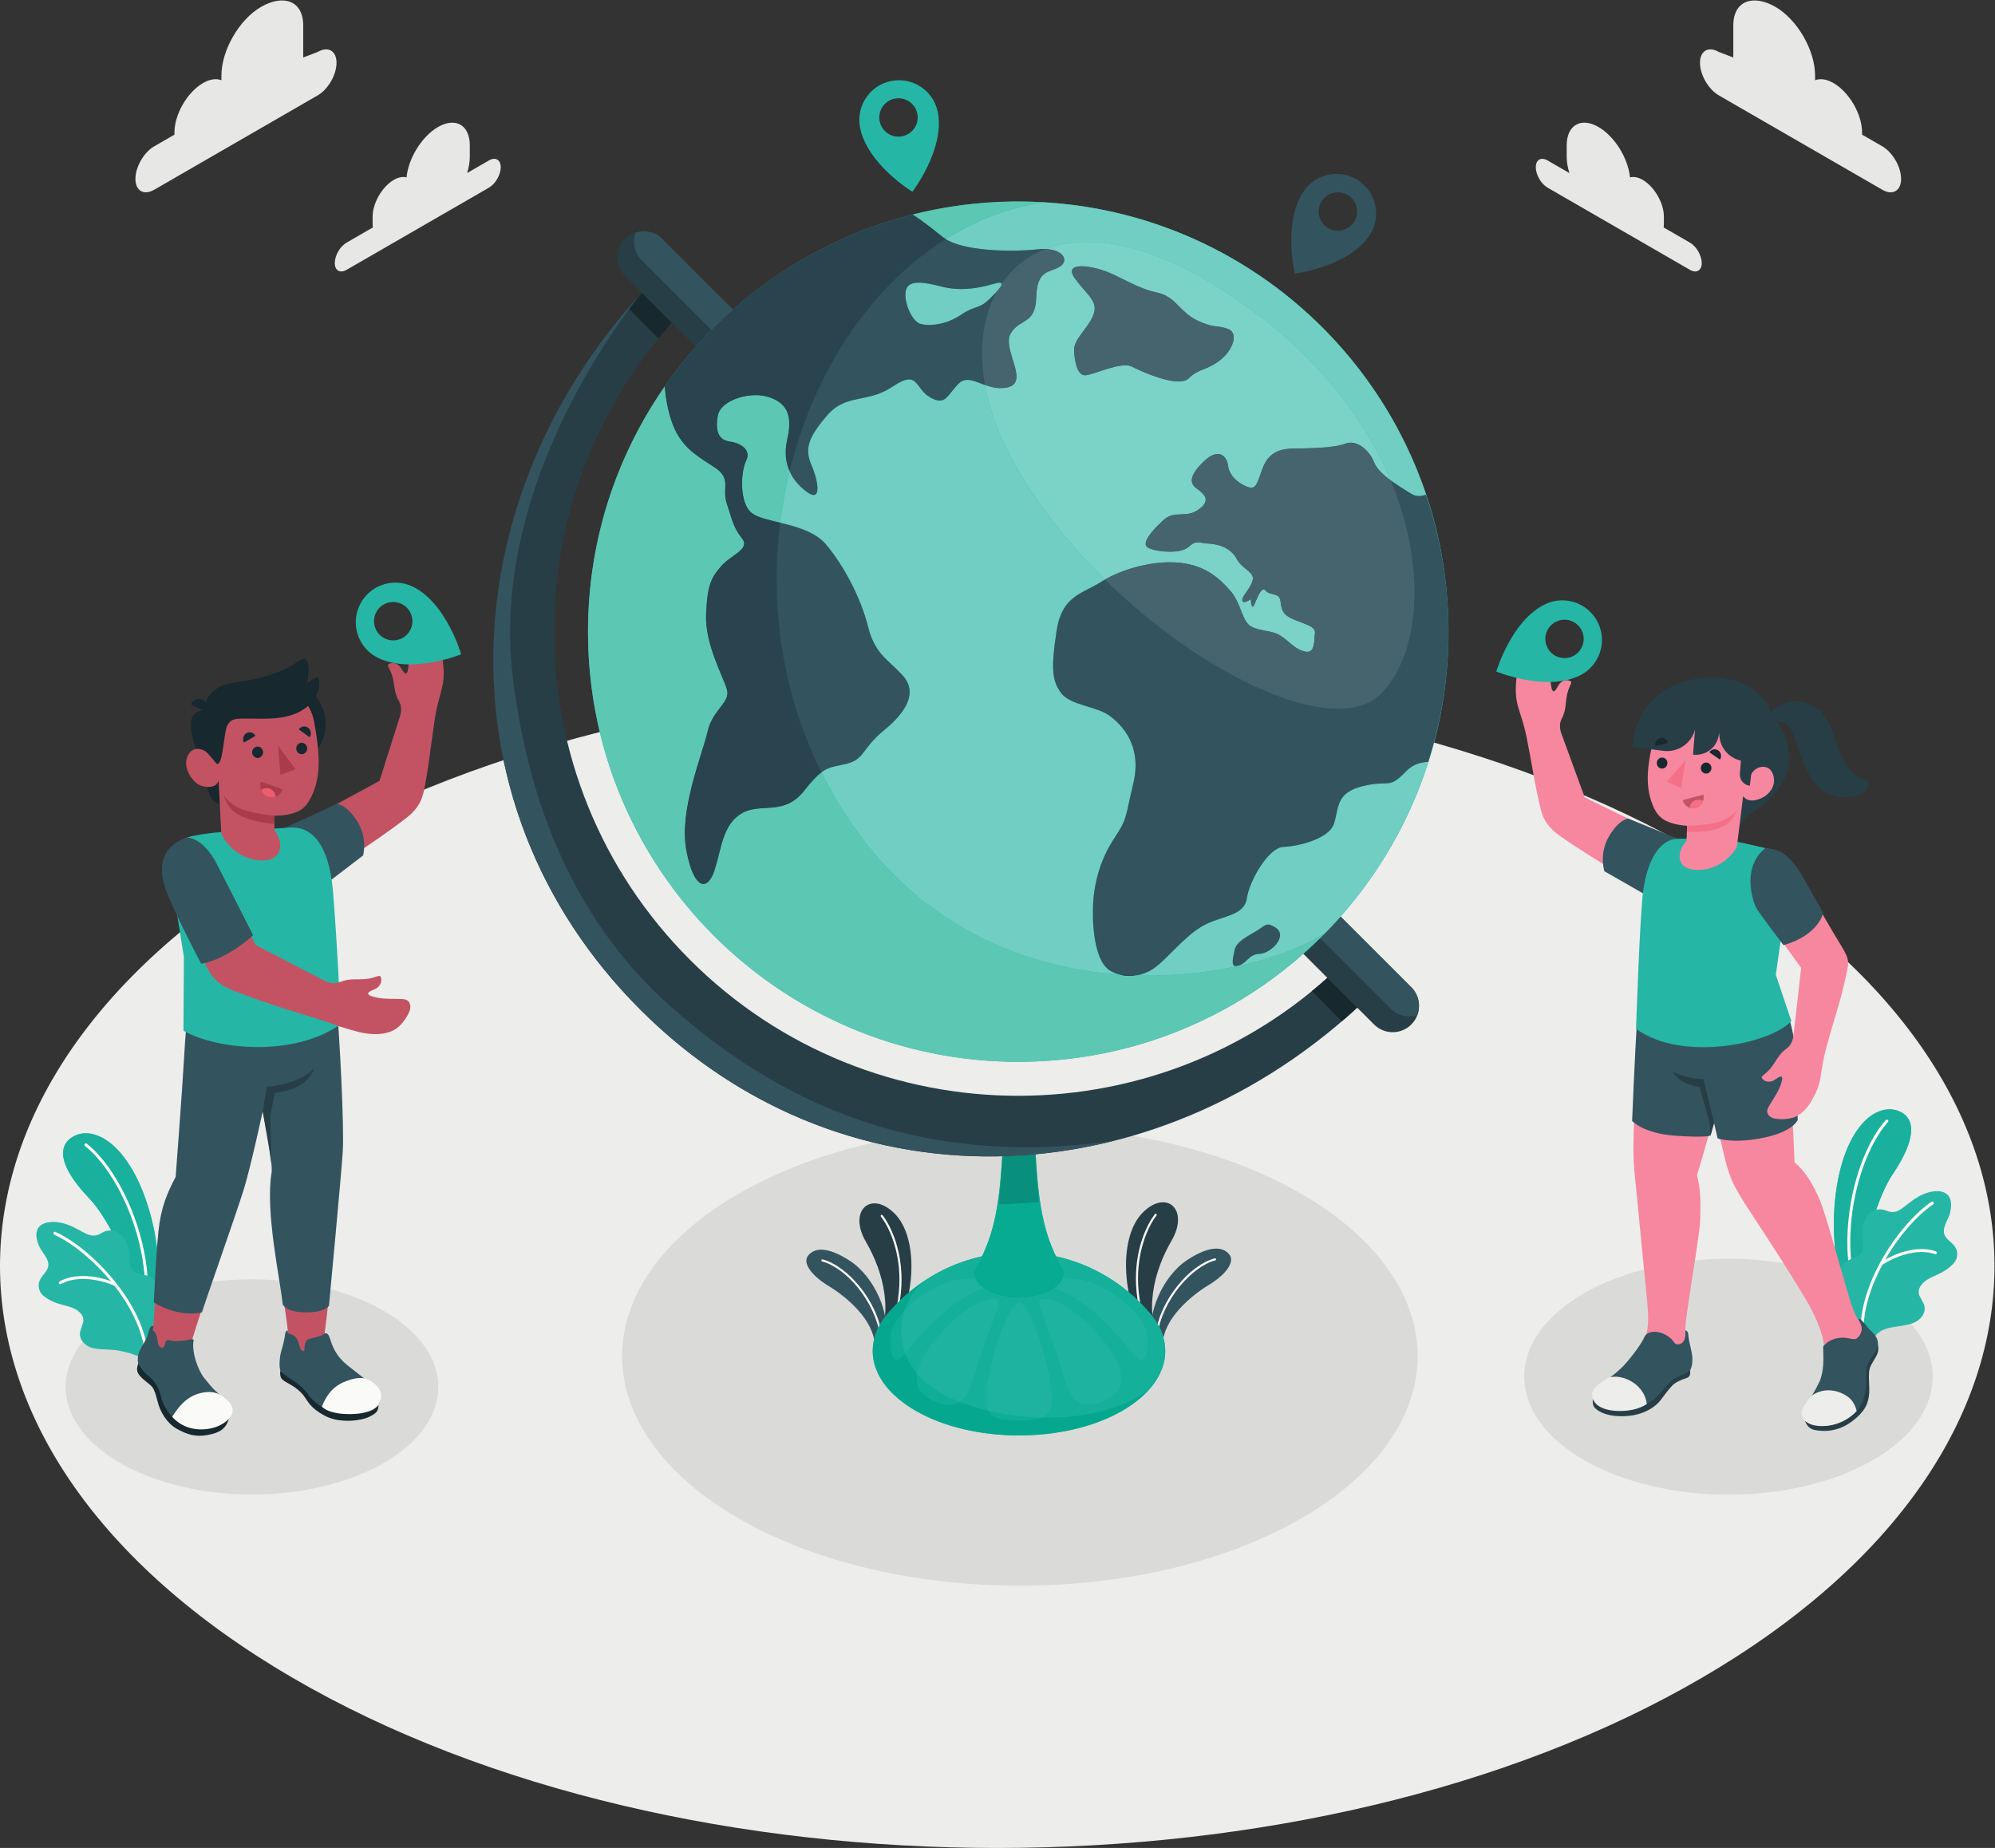 <?xml version="1.0" encoding="UTF-8" standalone="no"?>
<svg
   xmlns:dc="http://purl.org/dc/elements/1.1/"
   xmlns:cc="http://creativecommons.org/ns#"
   xmlns:rdf="http://www.w3.org/1999/02/22-rdf-syntax-ns#"
   xmlns:svg="http://www.w3.org/2000/svg"
   xmlns="http://www.w3.org/2000/svg"
   xmlns:sodipodi="http://sodipodi.sourceforge.net/DTD/sodipodi-0.dtd"
   xmlns:inkscape="http://www.inkscape.org/namespaces/inkscape"
   version="1.1"
   id="svg2"
   xml:space="preserve"
   width="640.987"
   height="593.8"
   viewBox="0 0 640.987 593.8"
   sodipodi:docname="3487339.eps"><rect x="0" y="0" width="640.987" height="593.8" fill="#333333" stroke="none"/><defs
     id="defs6" /><sodipodi:namedview
     pagecolor="#ffffff"
     bordercolor="#666666"
     borderopacity="1"
     objecttolerance="10"
     gridtolerance="10"
     guidetolerance="10"
     inkscape:pageopacity="0"
     inkscape:pageshadow="2"
     inkscape:window-width="640"
     inkscape:window-height="480"
     id="namedview4" /><g
     id="g10"
     inkscape:groupmode="layer"
     inkscape:label="ink_ext_XXXXXX"
     transform="matrix(1.333,0,0,-1.333,0,593.8)"><g
       id="g12"
       transform="scale(0.1)"><path
         d="m 4103.35,2394.96 c 938.69,-547.88 938.69,-1436.171 -0.01,-1984.05 -938.7,-547.879 -2460.63,-547.89 -3399.32,-0.012 -938.696,547.883 -938.692,1436.172 0.007,1984.052 938.703,547.88 2460.633,547.89 3399.323,0.01"
         style="fill:#ededeb;fill-opacity:1;fill-rule:nonzero;stroke:none"
         id="path14" /><path
         d="m 1780.37,1577.07 c -374.38,-216.15 -374.38,-566.6 0.01,-782.75 374.38,-216.16 981.37,-216.16 1355.75,0 374.39,216.14 374.38,566.59 0,782.75 -374.38,216.14 -981.38,216.14 -1355.76,0"
         style="fill:#dadbd8;fill-opacity:1;fill-rule:nonzero;stroke:none"
         id="path16" /><path
         d="m 3817.97,1337.04 c -192.3,-111.02 -192.3,-291.03 0,-402.048 192.3,-111.031 504.07,-111.031 696.38,0 192.29,111.018 192.29,291.018 0,402.048 -192.31,111.02 -504.09,111.02 -696.38,0"
         style="fill:#dadbd8;fill-opacity:1;fill-rule:nonzero;stroke:none"
         id="path18" /><path
         d="m 289.629,1294.85 c -175.43,-101.29 -175.43,-265.5 0,-366.78 175.43,-101.281 459.851,-101.281 635.277,0 175.434,101.28 175.434,265.49 0,366.78 -175.426,101.28 -459.851,101.28 -635.277,0"
         style="fill:#dadbd8;fill-opacity:1;fill-rule:nonzero;stroke:none"
         id="path20" /><path
         d="m 4073.33,3869.73 -63.33,36.56 c 0.31,2.47 0.53,5.02 0.53,7.77 v 18.35 c 0,32.64 -22.92,72.35 -51.19,88.67 -11.45,6.61 -21.99,8.3 -30.51,5.89 -4.63,46.4 -36.85,98.89 -75.97,121.48 -42.29,24.42 -76.59,4.62 -76.59,-44.23 v -27.44 c 0,-12.65 2.34,-26.01 6.48,-39.29 l -52.59,30.37 c -15.69,9.05 -28.4,1.71 -28.4,-16.4 0,-18.1 12.71,-40.13 28.4,-49.18 l 343.17,-198.13 c 15.68,-9.05 28.4,-1.71 28.4,16.4 0,18.1 -12.72,40.13 -28.4,49.18"
         style="fill:#e7e8e5;fill-opacity:1;fill-rule:nonzero;stroke:none"
         id="path22" /><path
         d="m 4142.87,4329.43 34.94,-13.44 v 76.96 c 0,61 48.66,75.63 101.49,45.13 52.83,-30.51 95.66,-104.69 95.66,-165.69 v -11.18 c 11.99,4.78 27.47,2.93 44.4,-6.84 38.01,-21.95 68.83,-75.33 68.83,-119.23 v -5.08 l 48.71,-28.13 c 25.03,-14.45 45.34,-49.61 45.34,-78.51 0,-28.91 -20.31,-40.63 -45.34,-26.17 l -394.03,227.49 c -25.03,14.45 -45.33,49.61 -45.33,78.51 0,28.91 20.3,40.63 45.33,26.18"
         style="fill:#e7e8e5;fill-opacity:1;fill-rule:nonzero;stroke:none"
         id="path24" /><path
         d="m 835.336,3869.73 63.328,36.56 c -0.312,2.47 -0.535,5.02 -0.535,7.77 v 18.35 c 0,32.64 22.922,72.35 51.199,88.67 11.449,6.61 21.981,8.3 30.512,5.89 4.629,46.4 36.84,98.89 75.96,121.48 42.3,24.42 76.59,4.62 76.59,-44.23 v -27.44 c 0,-12.65 -2.34,-26.01 -6.49,-39.29 l 52.61,30.37 c 15.68,9.05 28.39,1.71 28.39,-16.4 0,-18.1 -12.71,-40.13 -28.39,-49.18 L 835.336,3804.15 c -15.684,-9.05 -28.398,-1.71 -28.398,16.4 0,18.1 12.714,40.13 28.398,49.18"
         style="fill:#e7e8e5;fill-opacity:1;fill-rule:nonzero;stroke:none"
         id="path26" /><path
         d="m 765.785,4329.43 -34.93,-13.44 v 76.96 c 0,61 -48.656,75.63 -101.488,45.13 -52.832,-30.51 -95.664,-104.69 -95.664,-165.69 v -11.18 c -11.988,4.78 -27.469,2.93 -44.394,-6.84 -38.02,-21.95 -68.84,-75.33 -68.84,-119.23 v -5.08 l -48.707,-28.13 c -25.039,-14.45 -45.332,-49.61 -45.332,-78.51 0,-28.91 20.293,-40.63 45.332,-26.17 l 394.023,227.49 c 25.039,14.45 45.34,49.61 45.34,78.51 0,28.91 -20.301,40.63 -45.34,26.18"
         style="fill:#e7e8e5;fill-opacity:1;fill-rule:nonzero;stroke:none"
         id="path28" /><path
         d="m 4483.16,1261.04 -30.01,37.03 c 0,0 -46.06,126.67 -29.31,270.96 19.33,166.57 96.01,226.67 149.75,208.37 39.84,-13.56 52.07,-59.3 -12.54,-154.8 -38.13,-56.35 -88.46,-215.39 -77.89,-361.56"
         style="fill:#26b6a6;fill-opacity:1;fill-rule:nonzero;stroke:none"
         id="path30" /><path
         d="m 4483.16,1261.04 -30.01,37.03 c 0,0 -32.94,90.59 -32.98,205.83 0,21.02 1.08,42.87 3.67,65.13 17.12,147.52 79.23,211.53 130.54,211.53 6.63,0 13.07,-1.07 19.21,-3.16 19.88,-6.76 32.89,-21.54 32.9,-46.52 0.01,-25.08 -13.07,-60.44 -45.44,-108.28 -34.63,-51.18 -79.32,-187.06 -79.31,-321.07 0,-13.54 0.45,-27.07 1.42,-40.49"
         style="fill:#19b19d;fill-opacity:1;fill-rule:nonzero;stroke:none"
         id="path32" /><path
         d="m 4465.44,1364.6 0.49,0.07 c 1.9,0.38 3.14,2.24 2.75,4.15 -29.72,146.24 19.39,311.63 81.93,380.98 1.29,1.45 1.19,3.68 -0.27,4.98 -1.44,1.29 -3.67,1.19 -4.97,-0.26 -63.68,-70.62 -113.76,-238.71 -83.59,-387.1 0.35,-1.75 1.94,-2.93 3.66,-2.82"
         style="fill:#ffffff;fill-opacity:1;fill-rule:nonzero;stroke:none"
         id="path34" /><path
         d="m 4473.55,1245.99 c 3.75,-3.77 7.46,-10.09 12.12,-12.65 3.68,-2 8.29,3.99 11.74,-2 1.89,-3.28 2.28,-7.68 5.41,-9.8 3.15,-2.13 7.62,-0.73 10.35,1.9 2.75,2.63 4.31,6.22 6.35,9.43 8.39,13.17 24.44,19.28 39.82,21.98 15.38,2.69 36.15,4.89 50.87,10.1 14.71,5.21 27.89,17.93 28.93,33.51 0.78,11.68 -6.11,19.46 -11.98,31.39 -6.81,13.82 0.94,26.08 11.1,34.95 10.9,9.51 30.46,15.98 43.08,23.07 12.62,7.08 32.68,21.69 35.41,35.9 6.68,34.96 -30.26,36.83 -31.39,61.57 -0.74,16.46 11.58,30.53 15.18,46.61 3.38,15.16 4.36,32.54 -6.94,43.19 -11.29,10.66 -31.11,9.21 -46.04,4.94 -19.09,-5.47 -35.46,-16.75 -50.38,-28.73 -17.55,-14.07 -29.27,-23.72 -50.53,-15.11 -29.8,12.07 -58.9,-11.83 -57.52,-54.16 0.54,-16.58 6.33,-33.34 -1.92,-47.73 -7.42,-12.96 -28.98,-12.79 -39.99,-22.88 -15.53,-14.22 -21.06,-35.77 -19.51,-56.78 2.63,-35.95 20.22,-82.99 45.84,-108.7"
         style="fill:#26b6a6;fill-opacity:1;fill-rule:nonzero;stroke:none"
         id="path36" /><path
         d="m 4489.44,1223.92 -0.04,-0.01 c -2.02,-0.19 -3.8,1.28 -4,3.29 -12.22,124.49 90.82,276.36 170.06,330.42 1.64,1.15 3.94,0.72 5.09,-0.95 1.14,-1.67 0.71,-3.96 -0.96,-5.09 -77.74,-53.05 -178.85,-201.84 -166.9,-323.66 0.19,-2 -1.25,-3.78 -3.25,-4"
         style="fill:#fafaf9;fill-opacity:1;fill-rule:nonzero;stroke:none"
         id="path38" /><path
         d="m 4535.6,1405.21 c -1.29,-0.12 -2.61,0.46 -3.36,1.63 -1.08,1.67 -0.6,3.88 1.06,4.95 45.16,29.11 97.25,39.42 132.72,26.33 1.85,-0.69 2.81,-2.76 2.13,-4.61 -0.71,-1.86 -2.75,-2.81 -4.61,-2.13 -33.42,12.37 -83.01,2.32 -126.35,-25.61 l -1.59,-0.56"
         style="fill:#fafaf9;fill-opacity:1;fill-rule:nonzero;stroke:none"
         id="path40" /><path
         d="m 353.414,1221.66 23.371,41.54 c 0,0 24.145,132.6 -16.594,272.03 -47.027,160.96 -132.711,207.33 -182.613,180.27 -36.996,-20.06 -41.379,-67.2 38.36,-150.5 47.042,-49.15 123.371,-197.48 137.476,-343.34"
         style="fill:#26b6a6;fill-opacity:1;fill-rule:nonzero;stroke:none"
         id="path42" /><path
         d="m 353.414,1221.66 c -14.105,145.86 -90.434,294.19 -137.476,343.34 -45.864,47.91 -63.899,83.87 -63.903,109.58 -0.004,18.99 9.828,32.4 25.543,40.92 8.766,4.76 18.625,7.24 29.195,7.24 49.606,0 114.653,-54.82 153.418,-187.51 18.657,-63.86 23.707,-126.29 23.7,-175.2 -0.012,-57.88 -7.106,-96.83 -7.106,-96.83 l -23.371,-41.54"
         style="fill:#19b19d;fill-opacity:1;fill-rule:nonzero;stroke:none"
         id="path44" /><path
         d="m 353.5,1326.72 -0.492,-0.02 c -1.942,0.06 -3.473,1.69 -3.406,3.63 4.746,149.16 -71.434,303.95 -144.727,361.83 -1.531,1.2 -1.789,3.42 -0.582,4.94 1.211,1.52 3.422,1.79 4.949,0.59 74.637,-58.94 152.219,-216.23 147.399,-367.58 -0.055,-1.78 -1.422,-3.21 -3.141,-3.39"
         style="fill:#ffffff;fill-opacity:1;fill-rule:nonzero;stroke:none"
         id="path46" /><path
         d="m 344.359,1189.98 c -2.586,-7.01 -6.062,-6.14 -13.046,-4.01 -5.2,1.59 -10.043,4.21 -15.235,5.77 -10.215,3.08 -20.617,5.54 -31.133,7.36 -19.082,3.32 -38.465,1.79 -57.422,5.07 -15.382,2.67 -30.5,13 -34.148,28.18 -2.734,11.39 2.754,20.21 6.543,32.96 4.391,14.76 -5.305,25.55 -16.813,32.59 -12.347,7.54 -32.714,10.64 -46.343,15.5 -13.633,4.87 -35.864,15.9 -40.93,29.45 -12.461,33.34 23.641,41.38 20.594,65.97 -2.02,16.35 -16.539,28.16 -22.778,43.4 -5.879,14.38 -9.77,31.34 -0.422,43.74 9.351,12.4 29.132,14.31 44.566,12.6 19.742,-2.18 37.766,-10.56 54.492,-19.86 19.653,-10.93 32.832,-18.47 52.344,-6.41 27.359,16.9 60.043,-1.78 65.793,-43.74 2.25,-16.43 -0.641,-33.93 9.91,-46.73 9.492,-11.53 30.715,-7.74 43.262,-15.83 17.707,-11.42 26.761,-31.73 28.769,-52.7 3.438,-35.9 -6,-85.21 -26.937,-114.86 -3.067,-4.34 -5.656,-11.2 -9.828,-14.5 -3.282,-2.6 -8.84,2.53 -11.239,-3.95"
         style="fill:#26b6a6;fill-opacity:1;fill-rule:nonzero;stroke:none"
         id="path48" /><path
         d="m 353.457,1184 h 0.051 c 2.015,0.15 3.539,1.9 3.39,3.92 -8.867,124.77 -135.929,257.18 -223.125,297.18 -1.808,0.86 -4.007,0.04 -4.859,-1.8 -0.848,-1.84 -0.031,-4.02 1.805,-4.86 85.547,-39.24 210.199,-168.94 218.871,-291.04 0.148,-2 1.867,-3.52 3.867,-3.4"
         style="fill:#fafaf9;fill-opacity:1;fill-rule:nonzero;stroke:none"
         id="path50" /><path
         d="m 277.523,1354.98 c 1.297,0.09 2.497,0.88 3.04,2.16 0.781,1.82 -0.063,3.92 -1.879,4.71 -49.403,21.11 -102.493,22.53 -135.25,3.67 -1.719,-1 -2.309,-3.2 -1.329,-4.9 1.004,-1.72 3.18,-2.31 4.899,-1.33 30.871,17.8 81.449,16.22 128.855,-4.03 l 1.664,-0.28"
         style="fill:#fafaf9;fill-opacity:1;fill-rule:nonzero;stroke:none"
         id="path52" /><path
         d="m 2802.15,1200.98 c -48.31,89.79 -19.88,191.46 21.55,262.66 44,75.59 -12.27,125.12 -69.14,68.17 -56.87,-56.94 -54.74,-202.46 12.09,-316.1 l 35.5,-14.73"
         style="fill:#273e47;fill-opacity:1;fill-rule:nonzero;stroke:none"
         id="path54" /><path
         d="m 2783.68,1527.87 c -17.23,-22.12 -45.7,-77.01 -45.72,-155.26 0,-40.39 7.61,-86.96 28.3,-138.32 0.51,-1.28 1.97,-1.9 3.25,-1.38 1.28,0.51 1.9,1.97 1.38,3.25 -20.45,50.78 -27.93,96.69 -27.93,136.45 -0.02,76.98 28.15,131.03 44.67,152.18 0.85,1.09 0.65,2.66 -0.44,3.51 -1.09,0.85 -2.66,0.66 -3.51,-0.43"
         style="fill:#fafaf9;fill-opacity:1;fill-rule:nonzero;stroke:none"
         id="path56" /><path
         d="m 2777.58,1230.97 c -14.16,55.72 25.02,148.07 84.63,186.81 53.63,34.86 85.18,32.41 100.78,12.92 14.58,-18.21 -8.71,-48.93 -49.97,-73.9 -41.26,-24.98 -108.44,-80.06 -110.77,-143.23 l -24.67,17.4"
         style="fill:#33535f;fill-opacity:1;fill-rule:nonzero;stroke:none"
         id="path58" /><path
         d="m 2928.05,1421.3 c -29.4,-7.72 -62.08,-31.96 -89.14,-65.29 -27.03,-33.34 -48.38,-75.83 -54.48,-120.29 -0.19,-1.37 0.77,-2.63 2.14,-2.82 1.36,-0.18 2.62,0.77 2.81,2.14 5.93,43.32 26.87,85.09 53.41,117.82 26.52,32.74 58.71,56.36 86.53,63.61 1.33,0.35 2.13,1.71 1.78,3.05 -0.35,1.34 -1.72,2.13 -3.05,1.78"
         style="fill:#fafaf9;fill-opacity:1;fill-rule:nonzero;stroke:none"
         id="path60" /><path
         d="m 2108.77,1198.39 c 48.31,89.79 19.89,191.46 -21.55,262.67 -43.99,75.58 12.28,125.11 69.15,68.16 56.86,-56.94 54.73,-202.46 -12.1,-316.09 l -35.5,-14.74"
         style="fill:#273e47;fill-opacity:1;fill-rule:nonzero;stroke:none"
         id="path62" /><path
         d="m 2123.29,1522.2 c 16.53,-21.15 44.7,-75.2 44.68,-152.18 -0.01,-39.76 -7.49,-85.66 -27.94,-136.45 -0.52,-1.28 0.1,-2.74 1.38,-3.25 1.29,-0.52 2.74,0.1 3.26,1.38 20.68,51.36 28.3,97.93 28.29,138.32 -0.02,78.25 -28.49,133.15 -45.73,155.26 -0.84,1.09 -2.41,1.28 -3.5,0.43 -1.09,-0.85 -1.29,-2.42 -0.44,-3.51"
         style="fill:#fafaf9;fill-opacity:1;fill-rule:nonzero;stroke:none"
         id="path64" /><path
         d="m 2133.34,1228.38 c 14.16,55.72 -25.02,148.08 -84.62,186.82 -53.63,34.85 -85.19,32.4 -100.79,12.92 -14.58,-18.22 8.71,-48.94 49.98,-73.91 41.26,-24.98 108.43,-80.05 110.77,-143.22 l 24.66,17.39"
         style="fill:#33535f;fill-opacity:1;fill-rule:nonzero;stroke:none"
         id="path66" /><path
         d="m 1981.61,1413.88 c 27.82,-7.24 60,-30.87 86.52,-63.61 26.54,-32.72 47.48,-74.5 53.42,-117.82 0.19,-1.36 1.45,-2.32 2.81,-2.13 1.37,0.18 2.33,1.44 2.14,2.81 -6.11,44.46 -27.46,86.95 -54.49,120.29 -27.05,33.33 -59.74,57.57 -89.13,65.3 -1.34,0.35 -2.7,-0.45 -3.05,-1.79 -0.35,-1.33 0.45,-2.7 1.78,-3.05"
         style="fill:#fafaf9;fill-opacity:1;fill-rule:nonzero;stroke:none"
         id="path68" /><path
         d="m 2783.67,1122.66 c 3.56,5.16 6.7,10.4 9.5,15.69 0.77,1.44 1.46,2.88 2.16,4.33 2.23,4.57 4.17,9.17 5.83,13.8 0.53,1.44 1.1,2.88 1.57,4.33 1.85,5.8 3.38,11.63 4.37,17.49 l 0.08,0.36 c 0.97,5.95 1.4,11.93 1.48,17.91 0.02,1.76 -0.12,3.53 -0.18,5.3 -0.13,4.16 -0.45,8.32 -1.03,12.48 -0.3,2.13 -0.64,4.27 -1.05,6.41 -0.77,3.98 -1.8,7.95 -2.97,11.91 -0.6,1.97 -1.08,3.96 -1.77,5.92 -1.95,5.59 -4.25,11.14 -7.02,16.63 -0.88,1.73 -2,3.42 -2.96,5.15 -2.18,3.92 -4.47,7.82 -7.08,11.67 -1.54,2.31 -3.26,4.57 -4.96,6.84 -1.26,1.69 -2.33,3.42 -3.68,5.09 -1.9,2.13 -3.9,4.51 -5.93,6.87 -1.07,1.22 -2.16,2.42 -3.27,3.62 -75.49,86.83 -186.53,141.46 -310.68,141.46 -124.3,0 -235.46,-54.75 -310.96,-141.77 -0.91,-0.97 -1.79,-1.96 -2.67,-2.94 -2.16,-2.49 -4.24,-5 -6.23,-7.24 -1.43,-1.78 -2.58,-3.6 -3.92,-5.39 -1.56,-2.1 -3.15,-4.21 -4.59,-6.34 -2.81,-4.15 -5.31,-8.34 -7.62,-12.57 -0.79,-1.44 -1.74,-2.86 -2.47,-4.3 -2.83,-5.6 -5.18,-11.26 -7.17,-16.95 -0.61,-1.75 -1.03,-3.51 -1.56,-5.27 -1.27,-4.2 -2.35,-8.43 -3.16,-12.67 -0.38,-1.94 -0.69,-3.89 -0.96,-5.84 -0.62,-4.42 -0.98,-8.84 -1.1,-13.27 -0.04,-1.54 -0.17,-3.06 -0.15,-4.59 0.12,-12.12 2.14,-24.22 6,-36.16 0.4,-1.27 0.9,-2.52 1.35,-3.78 1.74,-4.87 3.78,-9.69 6.13,-14.49 0.62,-1.26 1.21,-2.51 1.88,-3.76 2.94,-5.58 6.23,-11.09 10.02,-16.53 l 0.44,-0.69 c 4.21,-6 8.96,-11.89 14.21,-17.68 l 1.06,-1.1 c 4.69,-5.09 9.83,-10.07 15.33,-14.96 1.25,-1.13 2.56,-2.23 3.86,-3.34 5.04,-4.3 10.4,-8.51 16.08,-12.62 1.39,-1.02 2.71,-2.04 4.13,-3.03 7.18,-5.01 14.67,-9.91 22.81,-14.6 137.53,-79.501 361,-79.501 498.53,0 8.07,4.64 15.51,9.5 22.64,14.47 1.61,1.12 3.1,2.28 4.67,3.42 5.45,3.96 10.6,8.01 15.47,12.14 1.45,1.24 2.9,2.48 4.31,3.73 5.27,4.7 10.18,9.48 14.7,14.36 l 1.61,1.67 c 5.16,5.69 9.82,11.49 13.98,17.39 l 0.94,1.44"
         style="fill:#26b6a6;fill-opacity:1;fill-rule:nonzero;stroke:none"
         id="path70" /><path
         d="m 2524.85,1037.66 c -4.86,0 -9.71,0.06 -14.56,0.18 30.94,12.12 31.36,46.41 9.25,138.89 -16.45,68.83 -49.77,138.12 -63.46,138.12 -13.68,0 -47,-69.29 -63.45,-138.12 -15.93,-66.66 -20.16,-103.09 -9.69,-122.77 -25.09,5.88 -48.71,13.2 -70.16,21.69 24.94,16.1 32.42,57.45 42.97,89.91 31.85,98.01 61.51,153.28 46.49,157.05 -2.09,0.52 -4.57,0.81 -7.42,0.81 -19.16,0 -55.03,-13.16 -101.58,-57.49 -36.96,-35.2 -75.79,-82.63 -82.26,-122.81 -13.47,15.79 -23.24,32.77 -29.63,50.2 17.69,19.33 42.57,51.89 71.97,79.34 54.55,50.92 94.71,69.55 116.75,77.54 2.7,-1.99 5.65,-3.91 8.83,-5.75 21.31,-12.3 49.25,-18.46 77.19,-18.46 0,0 0,0 -0.01,0 v 0 0 h 0.01 v 0 0 0 0 c 27.94,0 55.88,6.16 77.19,18.46 3.18,1.84 6.12,3.76 8.83,5.75 22.04,-7.99 62.19,-26.62 116.74,-77.54 42.13,-39.33 74.97,-89.14 90.7,-95.51 0.69,-0.28 1.37,-0.42 2.04,-0.42 14.56,0 23.34,64.37 -2.04,97.28 -26.55,34.41 -74.36,75.13 -128.63,91.39 -15.76,4.72 -31.66,6.51 -45.96,6.51 -4.9,0 -9.62,-0.21 -14.07,-0.58 2.91,5.77 4.36,11.73 4.36,17.69 v 0 0 c -7.52,12.5 -14.21,24.84 -20.18,37.3 87.69,-19.25 164.79,-66.41 221.69,-131.86 1.11,-1.2 2.2,-2.4 3.27,-3.62 2.03,-2.36 4.03,-4.74 5.93,-6.87 1.35,-1.67 2.42,-3.4 3.68,-5.09 1.7,-2.27 3.42,-4.53 4.96,-6.84 2.61,-3.85 4.9,-7.75 7.08,-11.67 0.96,-1.73 2.08,-3.42 2.96,-5.15 2.77,-5.49 5.07,-11.04 7.02,-16.63 0.69,-1.96 1.17,-3.95 1.77,-5.92 1.17,-3.96 2.2,-7.93 2.97,-11.91 0.41,-2.14 0.75,-4.28 1.05,-6.41 0.58,-4.16 0.9,-8.32 1.03,-12.48 0.05,-1.66 0.18,-3.31 0.18,-4.97 0,-0.11 0,-0.22 0,-0.33 -0.08,-5.98 -0.51,-11.96 -1.48,-17.91 l -0.08,-0.36 c -0.99,-5.86 -2.52,-11.69 -4.37,-17.49 -0.47,-1.45 -1.04,-2.89 -1.57,-4.33 -1.66,-4.63 -3.6,-9.23 -5.83,-13.8 -0.7,-1.45 -1.39,-2.89 -2.16,-4.33 -2.8,-5.29 -5.94,-10.53 -9.5,-15.69 l -0.94,-1.44 c -4.16,-5.9 -8.82,-11.7 -13.98,-17.39 v 0 c -66.18,-46.95 -155.58,-66.17 -243.9,-66.17 m -7.5,285.76 c -2.85,0 -5.33,-0.29 -7.42,-0.81 -15.01,-3.77 14.64,-59.04 46.5,-157.05 13.38,-41.21 21.84,-96.75 67.35,-96.75 11.62,-0.01 25.65,3.62 42.8,12.02 77.67,38.06 12.53,127.79 -47.65,185.1 -46.55,44.33 -82.42,57.49 -101.58,57.49 m -310.53,-269.38 c -8.14,4.69 -15.63,9.59 -22.81,14.6 7.18,-5.01 14.68,-9.91 22.81,-14.6 m -62.21,48.55 -1.06,1.1 c -5.25,5.79 -10,11.68 -14.21,17.68 4.22,-6 8.96,-11.89 14.21,-17.67 l 1.06,-1.11 m -35.09,58.03 c -3.83,11.85 -5.85,23.85 -6,35.87 0.15,-12.02 2.17,-24.02 6,-35.87 m -6.01,36.44 v 0 c 0,1.44 0.12,2.87 0.16,4.31 0.12,4.43 0.48,8.85 1.1,13.27 0.27,1.95 0.58,3.9 0.96,5.84 0.81,4.24 1.89,8.47 3.16,12.67 0.53,1.76 0.95,3.52 1.56,5.27 1.99,5.69 4.34,11.35 7.17,16.95 0.73,1.44 1.68,2.86 2.47,4.3 0.07,0.13 0.14,0.26 0.22,0.4 -0.08,-0.14 -0.15,-0.27 -0.22,-0.4 -0.79,-1.44 -1.74,-2.86 -2.47,-4.3 -2.83,-5.6 -5.18,-11.26 -7.17,-16.95 -0.61,-1.75 -1.03,-3.51 -1.56,-5.27 -1.27,-4.21 -2.35,-8.43 -3.16,-12.67 -0.37,-1.94 -0.69,-3.89 -0.96,-5.84 -0.62,-4.42 -0.98,-8.84 -1.1,-13.27 -0.04,-1.44 -0.16,-2.87 -0.16,-4.31 m 75.93,96.49 c 8.99,28.17 25.84,53.89 48.98,73.81 -30.05,-19.99 -57.37,-43.77 -81.19,-70.79 56.73,64.36 133.13,110.71 219.88,129.76 -5.97,-12.47 -12.66,-24.81 -20.19,-37.31 v 0 0 c 0,-5.96 1.46,-11.92 4.37,-17.69 -4.46,0.37 -9.17,0.58 -14.07,0.58 -14.31,0 -30.21,-1.79 -45.97,-6.51 -44.23,-13.26 -84.18,-42.76 -111.81,-71.85 m -33.91,1.07 c 0.02,0.03 0.04,0.05 0.07,0.08 -0.03,-0.03 -0.05,-0.05 -0.07,-0.08 m 0.88,1.01 c 0.02,0.03 0.05,0.06 0.07,0.09 -0.02,-0.03 -0.04,-0.06 -0.07,-0.09 m 0.46,0.53 c 0.03,0.03 0.07,0.08 0.1,0.11 -0.03,-0.04 -0.07,-0.08 -0.1,-0.11"
         style="fill:#14b099;fill-opacity:1;fill-rule:nonzero;stroke:none"
         id="path72" /><path
         d="m 2623.78,1068.81 c -45.51,0 -53.97,55.54 -67.35,96.75 -31.86,98.01 -61.51,153.28 -46.5,157.05 2.09,0.52 4.57,0.81 7.42,0.81 19.16,0 55.03,-13.16 101.58,-57.49 60.18,-57.31 125.32,-147.04 47.65,-185.1 -17.15,-8.4 -31.18,-12.03 -42.8,-12.02"
         style="fill:#1db3a0;fill-opacity:1;fill-rule:nonzero;stroke:none"
         id="path74" /><path
         d="m 2751.59,1176.73 c -0.67,0 -1.35,0.14 -2.04,0.42 -15.73,6.37 -48.57,56.18 -90.7,95.51 -54.55,50.92 -94.7,69.55 -116.74,77.54 8.73,6.43 14.99,13.62 18.78,21.13 4.45,0.37 9.17,0.58 14.07,0.58 14.3,0 30.2,-1.79 45.96,-6.51 54.27,-16.26 102.08,-56.98 128.63,-91.39 25.38,-32.91 16.6,-97.28 2.04,-97.28"
         style="fill:#1db3a0;fill-opacity:1;fill-rule:nonzero;stroke:none"
         id="path76" /><path
         d="m 2510.29,1037.84 c -44.06,1.04 -87.51,6.77 -127.35,16.12 -10.47,19.68 -6.24,56.11 9.69,122.77 16.45,68.83 49.77,138.12 63.45,138.12 13.69,0 47.01,-69.29 63.46,-138.12 22.11,-92.48 21.69,-126.77 -9.25,-138.89"
         style="fill:#1db3a0;fill-opacity:1;fill-rule:nonzero;stroke:none"
         id="path78" /><path
         d="m 2312.78,1075.65 c -20.07,7.95 -38.23,16.92 -53.83,26.7 -19.43,12.18 -35.33,25.96 -47.97,40.77 6.47,40.18 45.3,87.61 82.26,122.81 46.55,44.33 82.42,57.49 101.58,57.49 2.85,0 5.33,-0.29 7.42,-0.81 15.02,-3.77 -14.64,-59.04 -46.49,-157.05 -10.55,-32.46 -18.03,-73.81 -42.97,-89.91"
         style="fill:#1db3a0;fill-opacity:1;fill-rule:nonzero;stroke:none"
         id="path80" /><path
         d="m 2181.35,1193.32 c -12.21,33.31 -12.09,68.33 -1.91,100.23 27.63,29.09 67.58,58.59 111.81,71.85 15.76,4.72 31.66,6.51 45.97,6.51 4.9,0 9.61,-0.21 14.07,-0.58 3.79,-7.51 10.05,-14.7 18.78,-21.13 -22.04,-7.99 -62.2,-26.62 -116.75,-77.54 -29.4,-27.45 -54.28,-60.01 -71.97,-79.34"
         style="fill:#1db3a0;fill-opacity:1;fill-rule:nonzero;stroke:none"
         id="path82" /><path
         d="m 2456.08,1734.78 c -9.78,0 -19.57,-2.16 -27.03,-6.47 -6.69,-3.86 -10.21,-8.8 -10.92,-13.84 h -0.17 c -6.85,-161.48 -19.4,-239.66 -71.04,-325.45 0,-16.13 10.66,-32.26 31.98,-44.57 21.32,-12.31 49.25,-18.46 77.19,-18.46 h -0.01 c 27.94,0 55.88,6.15 77.2,18.46 21.32,12.31 31.97,28.44 31.97,44.57 -51.63,85.79 -64.19,163.97 -71.04,325.45 h -0.17 c -0.71,5.04 -4.23,9.98 -10.91,13.84 -7.48,4.31 -17.25,6.47 -27.05,6.47"
         style="fill:#26b6a6;fill-opacity:1;fill-rule:nonzero;stroke:none"
         id="path84" /><path
         d="m 2456.09,1325.99 h -0.01 c 0.01,0 0.01,0 0.01,0 v 0 m 0,0 c -27.94,0 -55.88,6.16 -77.19,18.46 -3.18,1.84 -6.13,3.76 -8.83,5.75 -8.73,6.43 -14.99,13.62 -18.78,21.13 -2.91,5.77 -4.37,11.73 -4.37,17.69 46.34,76.99 61.21,147.85 68.72,278.27 0.04,0.01 0.05,0.01 0.09,0.01 -2.09,-39.94 -4.76,-78.9 -8.51,-116.03 32.4,0.62 64.8,2.57 97.16,5.79 -3.6,36.88 -6.16,75.49 -8.18,115.02 l 0.06,0.01 c 7.44,-133.5 22.1,-205.15 68.99,-283.07 0,-5.96 -1.45,-11.92 -4.36,-17.69 -3.79,-7.51 -10.05,-14.7 -18.78,-21.13 -2.71,-1.99 -5.65,-3.91 -8.83,-5.75 -21.31,-12.3 -49.25,-18.46 -77.19,-18.46"
         style="fill:#06ab91;fill-opacity:1;fill-rule:nonzero;stroke:none"
         id="path86" /><path
         d="m 2407.22,1551.27 c 3.75,37.13 6.42,76.09 8.51,116.03 26.83,0.7 53.67,2.29 80.47,4.78 2.02,-39.53 4.58,-78.14 8.18,-115.02 -32.36,-3.22 -64.76,-5.17 -97.16,-5.79"
         style="fill:#08907c;fill-opacity:1;fill-rule:nonzero;stroke:none"
         id="path88" /><path
         d="m 2136.22,1283.97 c 1.99,2.25 4.07,4.75 6.23,7.24 -2.16,-2.49 -4.24,-5 -6.23,-7.24 m 8.9,10.18 c 0.14,0.16 0.27,0.32 0.41,0.47 -0.13,-0.15 -0.27,-0.31 -0.41,-0.47 m 0.48,0.55 c 0.27,0.31 0.54,0.62 0.81,0.93 -0.27,-0.31 -0.54,-0.62 -0.81,-0.93 m 0.88,1.02 c 0.13,0.14 0.26,0.29 0.39,0.44 -0.13,-0.15 -0.26,-0.3 -0.39,-0.44 m 0.49,0.55 c 0.09,0.1 0.18,0.2 0.26,0.3 -0.08,-0.1 -0.17,-0.2 -0.26,-0.3"
         style="fill:#1f3239;fill-opacity:1;fill-rule:nonzero;stroke:none"
         id="path90" /><path
         d="m 2120.72,1260.82 v 0 c 2.14,3.84 4.44,7.65 6.99,11.42 1.44,2.13 3.02,4.24 4.59,6.34 -1.56,-2.1 -3.15,-4.21 -4.59,-6.34 -2.55,-3.77 -4.85,-7.58 -6.99,-11.42"
         style="fill:#29444e;fill-opacity:1;fill-rule:nonzero;stroke:none"
         id="path92" /><path
         d="m 2456.08,994.41 c -90.25,0 -180.5,19.88 -249.26,59.63 v 0 c -8.13,4.69 -15.63,9.59 -22.81,14.6 v 0 c -1.42,0.99 -2.74,2.01 -4.13,3.03 -5.68,4.11 -11.04,8.32 -16.08,12.62 -1.3,1.11 -2.61,2.21 -3.86,3.34 -5.5,4.89 -10.64,9.87 -15.33,14.96 v 0 l -1.06,1.11 c -5.25,5.78 -9.99,11.67 -14.21,17.67 v 0 l -0.44,0.69 c -3.79,5.44 -7.08,10.95 -10.02,16.53 -0.67,1.25 -1.26,2.5 -1.88,3.76 -2.35,4.8 -4.39,9.62 -6.13,14.49 -0.45,1.26 -0.95,2.51 -1.35,3.78 v 0 c -3.83,11.85 -5.85,23.85 -6,35.87 0,0.1 0,0.19 0,0.29 0,0.09 -0.01,0.19 -0.01,0.28 0,1.44 0.12,2.87 0.16,4.31 0.12,4.43 0.48,8.85 1.1,13.27 0.27,1.95 0.59,3.9 0.96,5.84 0.81,4.24 1.89,8.46 3.16,12.67 0.53,1.76 0.95,3.52 1.56,5.27 1.99,5.69 4.34,11.35 7.17,16.95 0.73,1.44 1.68,2.86 2.47,4.3 0.07,0.13 0.14,0.26 0.22,0.4 2.25,4.09 4.68,8.15 7.4,12.17 1.44,2.13 3.03,4.24 4.59,6.34 v 0 c 1.34,1.79 2.49,3.61 3.92,5.39 v 0 c 1.99,2.24 4.07,4.75 6.23,7.24 v 0 c 0.88,0.98 1.76,1.97 2.67,2.94 v 0 c 0.14,0.16 0.28,0.32 0.41,0.47 0.02,0.03 0.04,0.05 0.07,0.08 0.27,0.31 0.54,0.62 0.81,0.93 0.03,0.03 0.05,0.06 0.07,0.09 0.13,0.14 0.26,0.29 0.39,0.44 0.03,0.03 0.07,0.07 0.1,0.11 0.09,0.1 0.18,0.2 0.26,0.3 23.82,27.02 51.14,50.8 81.19,70.79 -23.14,-19.92 -39.99,-45.64 -48.98,-73.81 -6.27,-6.6 -11.9,-13.18 -16.81,-19.54 -25.38,-32.91 -16.61,-97.28 -2.04,-97.28 0.67,0 1.35,0.14 2.04,0.42 4.75,1.92 11.06,7.81 18.72,16.17 6.39,-17.43 16.16,-34.41 29.63,-50.2 -4.06,-25.23 4.65,-47.61 34.62,-62.29 17.15,-8.4 31.18,-12.02 42.8,-12.02 9.66,0 17.66,2.5 24.38,6.84 21.45,-8.49 45.07,-15.81 70.16,-21.69 10.02,-18.86 33.53,-22.35 73.14,-22.35 23.6,0 41.49,1.24 54.21,6.23 4.85,-0.12 9.7,-0.18 14.56,-0.18 88.32,0 177.72,19.22 243.9,66.17 l -1.61,-1.67 c -4.52,-4.88 -9.43,-9.66 -14.7,-14.36 -1.41,-1.25 -2.86,-2.49 -4.31,-3.73 -4.87,-4.13 -10.02,-8.18 -15.47,-12.14 -1.57,-1.14 -3.06,-2.3 -4.67,-3.42 -7.13,-4.97 -14.57,-9.83 -22.64,-14.47 -68.76,-39.75 -159.01,-59.63 -249.27,-59.63"
         style="fill:#05a88f;fill-opacity:1;fill-rule:nonzero;stroke:none"
         id="path94" /><path
         d="m 2456.08,1031.61 c -39.61,0 -63.12,3.49 -73.14,22.35 39.84,-9.35 83.29,-15.08 127.35,-16.12 -12.72,-4.99 -30.61,-6.23 -54.21,-6.23"
         style="fill:#0fae96;fill-opacity:1;fill-rule:nonzero;stroke:none"
         id="path96" /><path
         d="m 2288.4,1068.81 c -11.62,0 -25.65,3.62 -42.8,12.02 -29.97,14.68 -38.68,37.06 -34.62,62.29 12.64,-14.81 28.54,-28.59 47.97,-40.77 15.6,-9.78 33.76,-18.75 53.83,-26.7 -6.72,-4.34 -14.72,-6.84 -24.38,-6.84"
         style="fill:#0fae96;fill-opacity:1;fill-rule:nonzero;stroke:none"
         id="path98" /><path
         d="m 2160.59,1176.73 c -14.57,0 -23.34,64.37 2.04,97.28 4.91,6.36 10.54,12.94 16.81,19.54 -10.18,-31.9 -10.3,-66.92 1.91,-100.23 -7.66,-8.36 -13.97,-14.25 -18.72,-16.17 -0.69,-0.28 -1.37,-0.42 -2.04,-0.42"
         style="fill:#0fae96;fill-opacity:1;fill-rule:nonzero;stroke:none"
         id="path100" /><path
         d="m 3245.35,2140.83 c -436.9,-436.89 -1145.24,-436.89 -1582.14,0 -436.89,436.9 -436.89,1145.24 0,1582.14 l -72.12,72.12 c -503.11,-503.11 -550.88,-1271.04 -47.77,-1774.15 503.11,-503.11 1270.51,-454.81 1773.61,48.3 l -71.58,71.59"
         style="fill:#273e47;fill-opacity:1;fill-rule:nonzero;stroke:none"
         id="path102" /><path
         d="m 1514.1,3711.81 73.02,-72.97 c 23.69,29 49.05,57.08 76.09,84.13 l -72.12,72.12 c -27.01,-27.01 -52.62,-54.82 -76.99,-83.28"
         style="fill:#17282f;fill-opacity:1;fill-rule:nonzero;stroke:none"
         id="path104" /><path
         d="m 3245.35,2140.83 c -26.85,-26.85 -54.73,-52.02 -83.5,-75.57 l 72.5,-72.43 c 28.21,24.2 55.79,49.62 82.58,76.41 l -71.58,71.59"
         style="fill:#17282f;fill-opacity:1;fill-rule:nonzero;stroke:none"
         id="path106" /><path
         d="m 1236.02,2822.16 c 32.31,-264.51 127.52,-571.59 383.84,-796.72 218.37,-191.8 552.42,-395.45 1066.65,-320.2 -397.4,-100.66 -823.6,-3.9 -1143.19,315.7 -488.13,488.12 -457.64,1225.5 4.1,1728.47 -18.96,-22.71 -369.66,-450.27 -311.4,-927.25"
         style="fill:#33535f;fill-opacity:1;fill-rule:nonzero;stroke:none"
         id="path108" /><path
         d="m 3356.85,1966.45 c 16.25,0 32.47,6.2 44.88,18.59 24.77,24.78 24.77,64.98 0,89.76 L 1596.52,3878.68 c -24.81,24.78 -64.95,24.78 -89.76,0 -24.78,-24.78 -24.78,-64.97 0,-89.76 l 1805.2,-1803.88 c 12.42,-12.39 28.64,-18.59 44.89,-18.59"
         style="fill:#273e47;fill-opacity:1;fill-rule:nonzero;stroke:none"
         id="path110" /><path
         d="M 1596.52,3878.68 3401.73,2074.8 c 18.1,-18.11 22.83,-44.42 14.46,-66.97 -6.28,-2 -12.74,-3.28 -19.28,-3.28 -16.26,0 -32.49,6.2 -44.89,18.59 l -1805.2,1803.88 c -18.11,18.11 -22.84,44.42 -14.47,66.96 21.9,6.99 46.78,2.08 64.17,-15.3"
         style="fill:#33535f;fill-opacity:1;fill-rule:nonzero;stroke:none"
         id="path112" /><path
         d="m 1417.32,2931.83 c 0,-572.64 464.37,-1036.75 1037.02,-1036.75 352.9,0 664.81,176.32 851.85,445.62 116.83,167.75 185.16,371.41 185.16,591.13 0,572.64 -464.38,1037.02 -1037.01,1037.02 -220,0 -424.2,-68.6 -591.94,-185.43 -269.03,-187.57 -445.08,-498.95 -445.08,-851.59"
         style="fill:#26b6a6;fill-opacity:1;fill-rule:nonzero;stroke:none"
         id="path114" /><path
         d="m 2454.34,1895.08 c -0.32,0 -0.65,0 -0.96,0 0.32,0 0.63,0 0.96,0 m 0.96,0 c 0.08,0 0.18,0 0.27,0 -0.08,0 -0.19,0 -0.27,0 m -2.2,0 c -0.21,0 -0.46,0 -0.67,0 0.24,0 0.44,0 0.67,0 m 3.14,0 c 0.13,0 0.24,0 0.36,0 -0.11,0 -0.25,0 -0.36,0 m -4.16,0 c -0.24,0 -0.4,0 -0.64,0 0.21,0 0.43,0 0.64,0 m 5.15,0 c 0.1,0 0.22,0 0.33,0 -0.11,0 -0.23,0 -0.33,0 m -6.09,0 c -0.25,0 -0.52,0.01 -0.77,0.01 0.24,0 0.53,-0.01 0.77,-0.01 m 7.09,0.01 c 0.09,0 0.21,0 0.3,0 -0.11,0 -0.19,0 -0.3,0 m -8.06,0 c -0.32,0 -0.63,0 -0.94,0 0.3,0 0.64,0 0.94,0 m 9.28,0 c 0.09,0 0.2,0 0.29,0 -0.1,0 -0.18,0 -0.29,0 m -10.47,0 c -0.25,0 -0.47,0 -0.71,0.01 0.24,-0.01 0.47,-0.01 0.71,-0.01 m 11.42,0.01 c 0.12,0 0.26,0 0.38,0 -0.13,0 -0.25,0 -0.38,0 m -12.44,0 c -0.21,0 -0.48,0 -0.68,0 0.21,0 0.46,0 0.68,0 m 13.4,0 c 0.12,0 0.28,0 0.4,0 -0.13,0 -0.27,0 -0.4,0 m -14.37,0 c -0.25,0.01 -0.49,0.01 -0.73,0.01 0.24,0 0.49,0 0.73,-0.01 m 15.3,0.01 c 0.16,0 0.28,0 0.44,0 -0.15,0 -0.28,0 -0.44,0 m -16.27,0 c -0.31,0 -0.64,0.01 -0.95,0.01 0.32,0 0.63,-0.01 0.95,-0.01 m 17.27,0.01 c 0.23,0 0.47,0 0.7,0 -0.22,0 -0.49,0 -0.7,0 m -18.39,0 c -0.28,0 -0.51,0.01 -0.79,0.01 0.26,0 0.53,-0.01 0.79,-0.01 m 19.64,0.01 c 0.16,0 0.35,0 0.51,0 -0.18,0 -0.34,0 -0.51,0 m -20.72,0 c -0.24,0 -0.44,0.01 -0.68,0.01 0.21,0 0.47,-0.01 0.68,-0.01 m 21.65,0.01 c 0.19,0 0.34,0 0.54,0 -0.2,0 -0.35,0 -0.54,0 m -22.62,0 c -0.25,0 -0.49,0.01 -0.73,0.01 0.23,0 0.49,-0.01 0.73,-0.01 m 23.53,0.01 c 0.17,0 0.4,0 0.57,0 -0.19,0 -0.38,0 -0.57,0 m -24.49,0 c -0.63,0.01 -1.32,0.02 -1.94,0.03 0.64,-0.01 1.29,-0.02 1.94,-0.03 m 25.38,0.01 c 0.74,0.01 1.46,0.02 2.2,0.03 -0.75,-0.01 -1.45,-0.02 -2.2,-0.03 m -27.52,0.02 c -0.28,0 -0.5,0.01 -0.78,0.01 0.25,0 0.52,-0.01 0.78,-0.01 m 29.84,0.01 c 0.25,0 0.48,0.01 0.72,0.01 -0.25,0 -0.46,-0.01 -0.72,-0.01 m -30.85,0 c -0.28,0.01 -0.51,0.01 -0.79,0.02 0.26,-0.01 0.53,-0.01 0.79,-0.02 m 31.74,0.01 c 0.24,0.01 0.48,0.01 0.73,0.01 -0.26,0 -0.48,0 -0.73,-0.01 m -32.71,0.01 c -0.67,0.01 -1.34,0.02 -2,0.03 0.67,-0.01 1.33,-0.02 2,-0.03 m 33.57,0.01 c 282.57,4.55 537.62,122.23 722.05,309.59 -84.61,-53.71 -243.51,-101.91 -423.87,-101.91 -10.16,0 -20.38,0.16 -30.67,0.47 15.22,2.45 30,8.37 42.83,17.4 31.31,21.91 73.03,76.96 117.48,102.05 44.44,25.09 99.62,22.38 106.17,66.54 6.6,44.29 53.05,122.29 87.58,123.72 34.62,1.27 110.76,18.74 122.64,56.55 11.83,37.67 3.86,74.25 69.7,90.14 65.97,15.84 60.58,-9.24 103.94,35.65 16.08,16.74 35.36,22.24 53.32,22.59 l 0.88,2.8 c 68.29,217.39 61.37,440.72 -6.37,641.32 -5.53,-1.94 -11.1,-3.17 -16.67,-3.17 -6.18,0 -12.37,1.52 -18.49,5.29 -17.82,10.88 -35.18,21.64 -50.01,32.6 -55.34,132.46 -153.3,269.46 -305.26,387.83 -170.08,132.49 -314.6,186.84 -426,186.84 -37.13,0 -70.57,-6.03 -100.08,-17.21 -1.7,0.08 -3.45,0.12 -5.25,0.12 -4.86,0 -10.05,-0.29 -15.6,-0.9 -17.27,-1.91 -39.47,-3.12 -63.38,-3.12 -56.96,0 -123.66,6.9 -156.77,27.81 71.86,45.14 150.93,75.94 235.25,88.7 -20.02,1.16 -40.13,1.93 -60.42,1.93 -0.25,0 -0.51,0 -0.76,0 0.26,0 0.5,0 0.76,0 572.63,0 1037.01,-464.38 1037.01,-1037.02 0,-219.72 -68.33,-423.38 -185.16,-591.13 -23.14,-33.31 -48.18,-65.19 -74.98,-95.51 -15.83,-17.9 -32.3,-35.28 -49.32,-52.04 -13.13,-12.95 -26.6,-25.52 -40.41,-37.75 -178.94,-158.48 -413.25,-256.05 -670.14,-260.18 m 584.95,330.73 c -7.89,0 -13.16,-6.53 -26.78,-14.83 -21.1,-12.87 -49.57,-25.87 -53.62,-46.54 -3.53,-17.98 -9.8,-38.8 3.09,-38.8 1.92,0 4.27,0.46 7.11,1.47 21.94,7.74 23.08,26.88 50.27,28.09 27.19,1.2 69.85,43.87 37.15,63.9 -7.75,4.74 -12.88,6.71 -17.22,6.71 m -620.55,-330.71 c -0.32,0.01 -0.63,0.01 -0.94,0.02 0.32,-0.01 0.62,-0.01 0.94,-0.02 m -1.08,0.02 c -0.32,0.01 -0.57,0.01 -0.88,0.02 0.3,-0.01 0.58,-0.01 0.88,-0.02 m -1,0.02 c -1.01,0.02 -2.02,0.04 -3.03,0.06 1.01,-0.02 2.02,-0.04 3.03,-0.06 m -3.06,0.07 c -0.32,0 -0.67,0.01 -0.99,0.02 0.35,-0.01 0.64,-0.02 0.99,-0.02 m -1.03,0.02 c -487.34,11.43 -891.63,359.01 -989.59,819.88 29.08,-136.74 85.16,-263.51 162.5,-374.55 182.65,-262.99 484.38,-437.3 827.09,-445.33 m 268.07,210.11 c -248.77,17.93 -523.84,132.96 -697.47,448.64 -7.05,12.82 -13.8,25.75 -20.24,38.72 20.07,15.09 34.76,14.04 62.13,21.09 42.39,11.1 36.07,37.52 88.51,80.13 52.44,42.61 82.14,90.62 46.05,131.21 -35.97,40.56 -66.99,50.3 -84.42,119.11 -17.43,68.81 -56.93,144.69 -100.92,197.42 -25.42,30.64 -70.99,43 -110.91,52.76 5.27,42.12 12.93,83.65 22.84,124.22 9.24,-20.83 24.47,-37.59 42.14,-50.36 6.71,-4.86 11.88,-7 15.72,-7 16.61,0 8.57,39.88 -5.11,71.97 -16.88,39.38 -8.51,66 37.64,119.81 46.12,53.67 96.6,28.15 158.55,69.84 18.08,12.23 30.05,16.93 38.85,16.93 21.34,0 24.16,-27.6 50.44,-42.79 10,-5.78 17.49,-8.29 23.67,-8.29 16.76,0 23.83,18.5 44.93,40.41 6.78,6.98 14.03,9.54 21.84,9.54 10.86,0 22.8,-4.96 36.05,-9.93 2,-0.75 4.03,-1.5 6.09,-2.23 10.36,-59.02 32.7,-121.79 68.04,-185.14 57.19,-102.52 134.95,-199.37 221.2,-283.98 -2.75,-1.59 -5.41,-3.21 -8,-4.86 -48.79,-31.03 -95.85,-33.22 -109.05,-121.8 -13.16,-88.45 -10.35,-118.59 12.14,-147.59 22.61,-29.05 85.15,-31.58 114.91,-53.22 29.82,-21.5 79.97,-71.35 58.73,-162.23 -21.24,-90.88 -14.62,-85.65 -47.59,-136.14 -33.01,-50.62 -48.86,-108.97 -50.01,-167.12 -1.29,-58.1 8.06,-129.34 40.81,-149.42 7.08,-4.32 14.63,-7.54 22.44,-9.7 m -1257.73,610.07 c -0.02,0.1 -0.04,0.21 -0.06,0.3 0.02,-0.1 0.04,-0.2 0.06,-0.3 m -22.55,206.19 c 0,0.04 0,0.06 0,0.09 0,-0.02 0,-0.06 0,-0.09 m 0,0.82 c 0,0.03 0,0.05 0,0.09 0,-0.03 0,-0.06 0,-0.09 m -0.02,1.68 c 0,0.04 0,0.11 0,0.14 0,-0.05 0,-0.08 0,-0.14 m 0,0.8 c 0,0.07 0,0.08 0,0.15 0,-0.05 0,-0.09 0,-0.15 m -0.01,0.88 v 0.06 c 0,-0.02 0,-0.05 0,-0.06 m 0,0.84 c 0,0.03 0,0.12 0,0.16 0,-0.05 0,-0.11 0,-0.16 m -0.01,0.78 c 0,0.07 0,0.14 0,0.21 0,-0.07 0,-0.15 0,-0.21 m 0,0.82 c 0,0.04 0,0.13 0,0.17 0,-0.06 0,-0.12 0,-0.17 m 0,0.93 c 0,0.03 0,0.11 0,0.15 0,-0.04 0,-0.11 0,-0.15 m 0,0.77 c 0,0.07 0,0.16 0,0.23 0,-0.08 0,-0.15 0,-0.23 m 0,0.78 c 0,0.07 0,0.17 0,0.24 0,-0.08 0,-0.16 0,-0.24 m 0,1.95 c 0,0.08 0,0.18 0,0.27 0,-0.11 0,-0.17 0,-0.27 m 0,0.96 c 0,0.11 0,0.21 0,0.32 0,-0.11 0,-0.22 0,-0.32 m 0,0.98 c 0,0.11 0,0.2 0,0.31 0,-0.11 0,-0.21 0,-0.31 m 0,1.08 c 0,0.04 0,0.14 0,0.18 0,-0.07 0,-0.11 0,-0.18 m 0.01,1.12 c 0,0.09 0,0.2 0,0.28 0,-0.07 0,-0.21 0,-0.28 m 0,0.95 c 0,0.1 0,0.26 0,0.37 0,-0.11 0,-0.27 0,-0.37 m 0.01,0.95 c 0,0.13 0,0.24 0,0.37 0,-0.1 0,-0.26 0,-0.37 m 0.01,1.04 c 0,0.09 0,0.19 0,0.28 0,-0.07 0,-0.21 0,-0.28 m 0.01,1.2 c 0,0.11 0,0.21 0,0.32 0,-0.11 0,-0.22 0,-0.32 m 0,0.95 c 0.01,0.13 0.01,0.25 0.01,0.38 0,-0.14 0,-0.24 -0.01,-0.38 m 0.01,0.94 c 0.01,0.13 0.01,0.28 0.01,0.41 0,-0.14 0,-0.27 -0.01,-0.41 m 0.01,0.97 c 0.01,0.13 0.01,0.26 0.01,0.39 0,-0.1 0,-0.28 -0.01,-0.39 m 0.02,1.01 c 0,0.21 0,0.42 0,0.64 0,-0.21 0,-0.43 0,-0.64 m 0.01,1.21 c 0,0.15 0.01,0.28 0.01,0.43 0,-0.14 -0.01,-0.29 -0.01,-0.43 m 0.02,0.93 c 0,0.15 0,0.31 0,0.46 0,-0.14 0,-0.32 0,-0.46 m 0.01,0.96 c 0,0.15 0,0.3 0.01,0.45 -0.01,-0.14 -0.01,-0.31 -0.01,-0.45 m 0.01,0.92 c 0.01,0.32 0.01,0.64 0.02,0.96 -0.01,-0.32 -0.01,-0.64 -0.02,-0.96 m 0.03,1.3 c 0,0.2 0,0.38 0.01,0.57 -0.01,-0.21 -0.01,-0.36 -0.01,-0.57 m 0.01,0.92 c 0.01,0.19 0.01,0.39 0.01,0.58 0,-0.21 0,-0.37 -0.01,-0.58 m 0.02,0.91 c 0,0.21 0.01,0.37 0.01,0.59 0,-0.18 -0.01,-0.42 -0.01,-0.59 m 0.02,0.88 c 0.01,0.73 0.03,1.45 0.04,2.18 -0.01,-0.73 -0.03,-1.45 -0.04,-2.18 m 0.05,2.31 c 0,0.24 0.01,0.45 0.01,0.69 0,-0.25 -0.01,-0.44 -0.01,-0.69 m 0.02,0.91 c 0,0.24 0.01,0.44 0.01,0.68 0,-0.21 -0.01,-0.47 -0.01,-0.68 m 0.02,0.85 c 0.02,1.07 0.05,2.12 0.08,3.19 -0.03,-1.08 -0.06,-2.12 -0.08,-3.19 m 0.08,3.24 c 0.01,0.25 0.01,0.54 0.02,0.8 -0.01,-0.28 -0.01,-0.52 -0.02,-0.8 m 0.02,0.84 c 2.7,97.19 18.78,191.05 46.45,279.78 -27.69,-88.76 -43.75,-182.57 -46.45,-279.78 m 46.47,279.84 c 0.07,0.22 0.13,0.43 0.2,0.65 -0.07,-0.22 -0.13,-0.43 -0.2,-0.65 m 0.27,0.88 c 0.06,0.17 0.12,0.37 0.18,0.55 -0.06,-0.19 -0.12,-0.36 -0.18,-0.55 m 0.31,0.97 c 0.04,0.14 0.08,0.26 0.12,0.39 -0.04,-0.12 -0.08,-0.26 -0.12,-0.39 m 0.39,1.25 c 0.01,0.02 0.03,0.09 0.04,0.11 -0.01,-0.04 -0.03,-0.08 -0.04,-0.11 m 0.29,0.92 c 0.01,0.04 0.02,0.06 0.03,0.1 -0.01,-0.03 -0.02,-0.07 -0.03,-0.1 m 774.26,426.4 c -7.84,0 -14.89,0.84 -20.75,2.38 -22.53,6.05 -42.63,58.44 -34.98,82.8 3.86,12.3 15.2,16.7 30.69,16.7 15.21,0 34.42,-4.23 54.53,-9.39 16.07,-4.07 31.99,-5.98 48.21,-5.99 24.82,0 50.35,4.5 78.21,12.64 6.02,1.76 10.41,2.56 13.41,2.56 3.12,0 4.75,-0.86 5.2,-2.4 -4.05,-5.97 -7.85,-12.15 -11.4,-18.54 -5.42,-5.97 -12.2,-12.65 -19.04,-19.29 -24.66,-24 -33.62,-13.87 -67.73,-37.23 -25.37,-17.37 -54.02,-24.24 -76.35,-24.24 m -207.83,207.79 c 36.33,16.22 73.77,30.42 112.17,42.45 -1.09,-0.34 -2.19,-0.69 -3.28,-1.04 -27.68,-8.77 -54.86,-18.67 -81.48,-29.65 -9.2,-3.79 -18.33,-7.71 -27.41,-11.76 m 409.49,89.6 c 0.04,0 0.1,0 0.14,0 -0.04,0 -0.1,0 -0.14,0 m 0.67,0.01 c 0.07,0 0.11,0 0.17,0.01 -0.03,-0.01 -0.13,-0.01 -0.17,-0.01 m 1.84,0.02 c 0.07,0 0.14,0 0.21,0 -0.07,0 -0.14,0 -0.21,0 m 0.65,0.01 c 0.12,0 0.22,0 0.34,0 -0.14,0 -0.2,0 -0.34,0 m 0.72,0 c 0.15,0 0.28,0.01 0.43,0.01 -0.14,0 -0.29,-0.01 -0.43,-0.01 m 0.96,0.01 c 0.16,0 0.3,0 0.46,0 -0.17,0 -0.28,0 -0.46,0 m 0.8,0.01 c 0.14,0 0.31,0 0.45,0 -0.14,0 -0.31,0 -0.45,0 m 0.75,0 c 0.16,0 0.34,0.01 0.5,0.01 -0.17,0 -0.33,-0.01 -0.5,-0.01 m 0.76,0.01 c 0.23,0 0.47,0 0.7,0 -0.21,0 -0.49,0 -0.7,0 m 1.01,0 c 0.15,0 0.31,0 0.46,0 -0.17,0 -0.29,0 -0.46,0 m 0.77,0 c 0.16,0 0.35,0.01 0.51,0.01 -0.17,0 -0.34,-0.01 -0.51,-0.01 m 0.74,0.01 c 0.26,0 0.48,0 0.74,0 -0.25,0 -0.49,0 -0.74,0 m 0.94,0 c 0.19,0 0.38,0 0.57,0 -0.18,0 -0.39,0 -0.57,0 m 0.83,0 c 0.18,0 0.34,0 0.52,0 -0.18,0 -0.34,0 -0.52,0"
         style="fill:#70cec3;fill-opacity:1;fill-rule:nonzero;stroke:none"
         id="path116" /><path
         d="m 2668.01,3799.52 c -44.34,16.86 -107.07,23.89 -76.2,-17.5 30.88,-41.39 56.11,-54.2 43.44,-86.79 -12.68,-32.58 -47.54,-58.19 -46.33,-85.39 1.2,-27.19 7.67,-60.91 27.52,-59.83 19.84,1.08 86.2,33.86 111.43,21.05 25.24,-12.8 112.72,-52.47 137.31,-28.51 24.6,23.97 36.93,16.68 71.24,40.52 34.29,23.84 50.46,67.52 24.53,78.1 -25.93,10.58 -33.85,0.88 -76.13,21.48 -42.29,20.6 -50.91,57.43 -96.36,66.84 -45.46,9.4 -87.9,37.64 -120.45,50.03"
         style="fill:#33535f;fill-opacity:1;fill-rule:nonzero;stroke:none"
         id="path118" /><path
         d="m 2383.79,3732.85 c -24.66,-24 -33.62,-13.87 -67.73,-37.23 -34.28,-23.46 -74.54,-27.78 -97.1,-21.86 -22.53,6.05 -42.63,58.44 -34.98,82.8 7.65,24.37 44.62,17.72 85.22,7.31 40.65,-10.29 80.36,-6.82 126.42,6.65 36.4,10.65 12.77,-13.82 -11.83,-37.67 m 115.87,120.68 c -60.62,-6.7 -181.88,-4.88 -225.17,28.18 -21.43,16.53 -46.38,37.67 -74.81,55.67 -239.64,-60.74 -453.59,-206.33 -597.44,-413.3 2.15,-29.93 7.77,-59.04 16.51,-84.76 20.2,-60.02 57.34,-81.48 101.87,-110.11 44.68,-28.66 18.61,-49.72 30.97,-87.68 12.48,-38 15.8,-58.64 36.86,-84.71 21.06,-26.07 -27.24,-40.15 -50.34,-67.12 -23.06,-26.84 -33.14,-43.12 -36.22,-115.29 -3.2,-72.12 40.81,-149.43 50.16,-181.62 9.34,-32.18 -34.44,-47.68 -46.77,-102.32 -12.34,-54.62 -69.44,-189.82 -50.87,-286.2 18.45,-96.33 51.64,-99.15 68.37,-45.9 16.73,53.25 19.56,108.82 64.99,135.64 45.43,26.83 102,-7.76 150.95,54.96 48.92,62.6 60.86,54.02 103.34,64.96 42.39,11.1 36.07,37.52 88.51,80.13 52.44,42.61 82.14,90.62 46.05,131.21 -35.97,40.56 -66.99,50.3 -84.42,119.11 -17.43,68.81 -56.93,144.69 -100.92,197.42 -43.81,52.82 -147.54,51.33 -178.91,75.81 -31.36,24.47 -26.77,100.99 -14.01,126.24 12.88,25.2 -10.94,42.48 -38.98,46.32 -28.01,3.97 -35.76,25.87 -29.12,62.83 6.78,36.92 76.97,58.75 121.43,44.79 44.33,-13.93 59.57,-43.15 45.86,-102.17 -13.76,-59.16 12.04,-101.35 47.8,-127.2 35.75,-25.87 27.45,25.45 10.61,64.97 -16.88,39.38 -8.51,66 37.64,119.81 46.12,53.67 96.6,28.15 158.55,69.84 61.85,41.85 52.15,-4.4 89.29,-25.86 37.14,-21.47 39.72,2.14 68.6,32.12 16.21,16.68 35.12,8.15 57.89,-0.39 17.92,-6.71 38.24,-13.43 61.5,-7.86 52.69,12.7 -14.84,92.42 6.49,129.6 21.46,37.14 59.98,20.06 61.8,87.79 1.69,67.77 32.86,57.99 57.25,73.73 24.35,15.6 5.3,48.06 -55.31,41.36"
         style="fill:#33535f;fill-opacity:1;fill-rule:nonzero;stroke:none"
         id="path120" /><path
         d="m 3443.39,2620.81 -0.88,-2.8 c -17.96,-0.35 -37.24,-5.85 -53.32,-22.59 -43.36,-44.89 -37.97,-19.81 -103.94,-35.65 -65.84,-15.89 -57.87,-52.47 -69.7,-90.14 -11.88,-37.81 -88.02,-55.28 -122.64,-56.55 -34.53,-1.43 -80.98,-79.43 -87.58,-123.72 -6.55,-44.16 -61.73,-41.45 -106.17,-66.54 -44.45,-25.09 -86.17,-80.14 -117.48,-102.05 -31.17,-21.95 -73.83,-25.51 -106.48,-5.59 -32.75,20.08 -42.1,91.32 -40.81,149.42 1.15,58.15 17,116.5 50.01,167.12 32.97,50.49 26.35,45.26 47.59,136.14 21.24,90.88 -28.91,140.73 -58.73,162.23 -29.76,21.64 -92.3,24.17 -114.91,53.22 -22.49,29 -25.3,59.14 -12.14,147.59 13.2,88.58 60.26,90.77 109.05,121.8 48.68,31.07 128.45,52.23 189.74,45.26 61.11,-7.06 93.22,-36.6 120.24,-67.02 27.01,-30.43 27.77,-74.55 50.84,-86.77 22.98,-12.05 48.69,-7.98 70.96,-22.29 22.27,-14.31 33.66,-32.51 58.73,-37.91 25.21,-5.43 20.93,27.5 23.57,43.79 2.62,16.29 -20.19,20.97 -48.32,32.45 -28.18,11.33 -32.11,22.08 -34.63,44.81 -2.65,22.77 -25.25,12.75 -35.76,25.85 -10.5,13.11 -21.68,-22.44 -28.2,-35.31 -6.53,-12.86 -7.5,14.79 -7.5,14.79 0,0 -18.88,-13.52 -20.59,-3.18 -1.63,10.16 17.95,25.95 24.64,47.25 6.65,21.17 -25.16,28.38 -37.4,51.83 -12.14,23.27 -37.39,36.02 -66.1,37.73 -28.72,1.71 -31.03,9.75 -51.27,-8.17 -20.3,-18.05 -81.55,-10.95 -97.87,-1 -16.33,9.96 10.28,40.65 37.86,66.07 27.49,25.58 54.33,2.53 86.31,26.57 31.97,24.03 7.44,39.05 -8.3,51.31 -15.63,12.22 -14.42,31.44 20.23,64.43 34.79,32.95 54.96,11.99 57.61,-10.78 2.65,-22.77 21.23,-40.9 45.06,-50.73 23.64,-9.91 24.81,9.17 38.11,44.05 13.43,34.84 36.7,46.98 73.45,47.57 36.8,0.73 97.87,0.99 125.66,11.71 27.71,10.9 58.36,-15.84 69.09,-43.64 10.89,-27.7 49.44,-52.1 90.44,-77.12 11.64,-7.17 23.49,-6.21 35.16,-2.12 67.74,-200.6 74.66,-423.93 6.37,-641.32"
         style="fill:#33535f;fill-opacity:1;fill-rule:nonzero;stroke:none"
         id="path122" /><path
         d="m 3073.51,2219.24 c -21.83,13.35 -22.89,4.75 -44,-8.12 -21.1,-12.87 -49.57,-25.87 -53.62,-46.54 -4.05,-20.66 -11.73,-45.07 10.2,-37.33 21.94,7.74 23.08,26.88 50.27,28.09 27.19,1.2 69.85,43.87 37.15,63.9"
         style="fill:#33535f;fill-opacity:1;fill-rule:nonzero;stroke:none"
         id="path124" /><path
         d="m 3150.95,2883.38 c -1.57,0 -3.29,0.19 -5.18,0.59 -25.07,5.4 -36.46,23.6 -58.73,37.91 -22.27,14.31 -47.98,10.24 -70.96,22.29 -23.07,12.22 -23.83,56.34 -50.84,86.77 -27.02,30.42 -59.13,59.96 -120.24,67.02 -7.93,0.9 -16.16,1.33 -24.6,1.33 -53.34,0 -114.76,-17.23 -157.14,-41.73 -86.25,84.61 -164.01,181.46 -221.2,283.98 -35.34,63.35 -57.68,126.12 -68.04,185.14 11.59,-4.12 24.15,-7.7 37.81,-7.7 5.67,0 11.54,0.62 17.6,2.07 52.69,12.7 -14.84,92.42 6.49,129.6 21.46,37.14 59.98,20.06 61.8,87.79 1.69,67.77 32.86,57.99 57.25,73.73 21.29,13.64 9.4,40.17 -34.46,42.14 29.51,11.18 62.95,17.21 100.08,17.21 111.4,0 255.92,-54.35 426,-186.84 151.96,-118.37 249.92,-255.37 305.26,-387.83 -19.28,14.26 -34.28,28.86 -40.43,44.52 -9.05,23.44 -32.26,46.14 -55.93,46.14 -4.4,0 -8.81,-0.79 -13.16,-2.5 -27.79,-10.72 -88.86,-10.98 -125.66,-11.71 -36.75,-0.59 -60.02,-12.73 -73.45,-47.57 -10.93,-28.66 -13.66,-46.66 -27.42,-46.66 -2.98,0 -6.48,0.85 -10.69,2.61 -23.83,9.83 -42.41,27.96 -45.06,50.73 -1.66,14.28 -10.22,27.86 -24.95,27.86 -8.76,0 -19.69,-4.8 -32.66,-17.08 -34.65,-32.99 -35.86,-52.21 -20.23,-64.43 15.74,-12.26 40.27,-27.28 8.3,-51.31 -31.98,-24.04 -58.82,-0.99 -86.31,-26.57 -27.58,-25.42 -54.19,-56.11 -37.86,-66.07 9.01,-5.49 31.73,-10.12 53.69,-10.12 17.79,0 35.09,3.04 44.18,11.12 10.16,8.99 15.8,11.44 22.52,11.44 6.68,0 14.44,-2.42 28.75,-3.27 28.71,-1.71 53.96,-14.46 66.1,-37.73 12.24,-23.45 44.05,-30.66 37.4,-51.83 -6.69,-21.3 -26.27,-37.09 -24.64,-47.25 0.47,-2.86 2.26,-3.9 4.6,-3.9 6.11,0 15.99,7.08 15.99,7.08 0,0 0.64,-18.2 4.37,-18.2 0.86,0 1.9,0.98 3.13,3.41 5.54,10.92 14.42,38.17 23.4,38.17 1.61,0 3.21,-0.87 4.8,-2.86 10.51,-13.1 33.11,-3.08 35.76,-25.85 2.52,-22.73 6.45,-33.48 34.63,-44.81 28.13,-11.48 50.94,-16.16 48.32,-32.45 -2.44,-15.07 1.04,-44.38 -18.39,-44.38 m -438.31,690.65 c 5.92,0 11.12,-0.88 15.23,-2.97 19.58,-9.93 76.65,-36.04 112.73,-36.05 10.41,0 19.07,2.18 24.58,7.54 24.6,23.97 36.93,16.68 71.24,40.52 34.29,23.84 50.46,67.52 24.53,78.1 -25.93,10.58 -33.85,0.88 -76.13,21.48 -42.29,20.6 -50.91,57.43 -96.36,66.84 -45.46,9.4 -87.9,37.64 -120.45,50.03 -20.11,7.64 -44.01,13.27 -61.24,13.27 -20.75,0 -31.83,-8.16 -14.96,-30.77 30.88,-41.39 56.11,-54.2 43.44,-86.79 -12.68,-32.58 -47.54,-58.19 -46.33,-85.39 1.18,-26.76 7.47,-59.86 26.59,-59.86 0.31,0 0.61,0.01 0.93,0.03 16.61,0.9 65.81,24.02 96.2,24.02 m -309.81,178.11 c 3.55,6.39 7.35,12.57 11.4,18.54 1,-3.46 -3.91,-10.31 -11.4,-18.54"
         style="fill:#7bd2c6;fill-opacity:1;fill-rule:nonzero;stroke:none"
         id="path126" /><path
         d="m 2840.6,3535.01 c -36.08,0.01 -93.15,26.12 -112.73,36.05 -4.11,2.09 -9.31,2.97 -15.23,2.97 -30.39,0 -79.59,-23.12 -96.2,-24.02 -0.32,-0.02 -0.62,-0.03 -0.93,-0.03 -19.12,0 -25.41,33.1 -26.59,59.86 -1.21,27.2 33.65,52.81 46.33,85.39 12.67,32.59 -12.56,45.4 -43.44,86.79 -16.87,22.61 -5.79,30.77 14.96,30.77 17.23,0 41.13,-5.63 61.24,-13.27 32.55,-12.39 74.99,-40.63 120.45,-50.03 45.45,-9.41 54.07,-46.24 96.36,-66.84 42.28,-20.6 50.2,-10.9 76.13,-21.48 25.93,-10.58 9.76,-54.26 -24.53,-78.1 -34.31,-23.84 -46.64,-16.55 -71.24,-40.52 -5.51,-5.36 -14.17,-7.54 -24.58,-7.54"
         style="fill:#46646e;fill-opacity:1;fill-rule:nonzero;stroke:none"
         id="path128" /><path
         d="m 2411.83,3518.98 c -13.66,0 -26.22,3.58 -37.81,7.7 -15.22,86.73 -4.58,165.3 28.81,225.46 7.49,8.23 12.4,15.08 11.4,18.54 25.65,37.71 61.41,66.64 106.28,83.63 43.86,-1.97 55.75,-28.5 34.46,-42.14 -24.39,-15.74 -55.56,-5.96 -57.25,-73.73 -1.82,-67.73 -40.34,-50.65 -61.8,-87.79 -21.33,-37.18 46.2,-116.9 -6.49,-129.6 -6.06,-1.45 -11.93,-2.07 -17.6,-2.07"
         style="fill:#46646e;fill-opacity:1;fill-rule:nonzero;stroke:none"
         id="path130" /><path
         d="m 3225.01,2746.25 c -144.25,0 -373.31,126.47 -561.75,311.31 42.38,24.5 103.8,41.73 157.14,41.73 8.44,0 16.67,-0.43 24.6,-1.33 61.11,-7.06 93.22,-36.6 120.24,-67.02 27.01,-30.43 27.77,-74.55 50.84,-86.77 22.98,-12.05 48.69,-7.98 70.96,-22.29 22.27,-14.31 33.66,-32.51 58.73,-37.91 1.89,-0.4 3.61,-0.59 5.18,-0.59 19.43,0 15.95,29.31 18.39,44.38 2.62,16.29 -20.19,20.97 -48.32,32.45 -28.18,11.33 -32.11,22.08 -34.63,44.81 -2.65,22.77 -25.25,12.75 -35.76,25.85 -1.59,1.99 -3.19,2.86 -4.8,2.86 -8.98,0 -17.86,-27.25 -23.4,-38.17 -1.23,-2.43 -2.27,-3.41 -3.13,-3.41 -3.73,0 -4.37,18.2 -4.37,18.2 0,0 -9.88,-7.08 -15.99,-7.08 -2.34,0 -4.13,1.04 -4.6,3.9 -1.63,10.16 17.95,25.95 24.64,47.25 6.65,21.17 -25.16,28.38 -37.4,51.83 -12.14,23.27 -37.39,36.02 -66.1,37.73 -14.31,0.85 -22.07,3.27 -28.75,3.27 -6.72,0 -12.36,-2.45 -22.52,-11.44 -9.09,-8.08 -26.39,-11.12 -44.18,-11.12 -21.96,0 -44.68,4.63 -53.69,10.12 -16.33,9.96 10.28,40.65 37.86,66.07 27.49,25.58 54.33,2.53 86.31,26.57 31.97,24.03 7.44,39.05 -8.3,51.31 -15.63,12.22 -14.42,31.44 20.23,64.43 12.97,12.28 23.9,17.08 32.66,17.08 14.73,0 23.29,-13.58 24.95,-27.86 2.65,-22.77 21.23,-40.9 45.06,-50.73 4.21,-1.76 7.71,-2.61 10.69,-2.61 13.76,0 16.49,18 27.42,46.66 13.43,34.84 36.7,46.98 73.45,47.57 36.8,0.73 97.87,0.99 125.66,11.71 4.35,1.71 8.76,2.5 13.16,2.5 23.67,0 46.88,-22.7 55.93,-46.14 6.15,-15.66 21.15,-30.26 40.43,-44.52 91.44,-218.89 66.5,-425.38 -23.56,-514.85 -24.61,-24.44 -60.15,-35.76 -103.28,-35.75"
         style="fill:#46646e;fill-opacity:1;fill-rule:nonzero;stroke:none"
         id="path132" /><path
         d="m 1439.98,2715.25 c -0.02,0.11 -0.04,0.2 -0.07,0.3 0.02,-0.1 0.05,-0.2 0.07,-0.3 m -0.13,0.6 c -14.1,66.5 -21.81,135.35 -22.49,205.89 0.67,-70.55 8.39,-139.38 22.49,-205.89 m -22.49,205.98 c 0,0.24 0,0.49 0,0.73 0,-0.21 0,-0.52 0,-0.73 m 0,0.82 c -0.01,0.53 -0.01,1.06 -0.02,1.59 0.01,-0.55 0.01,-1.04 0.02,-1.59 m -0.02,1.73 c 0,0.21 0,0.45 0,0.66 0,-0.21 0,-0.45 0,-0.66 m 0,0.81 c -0.01,0.24 -0.01,0.49 -0.01,0.73 0,-0.24 0,-0.48 0.01,-0.73 m -0.01,0.79 c 0,0.26 0,0.51 0,0.78 0,-0.28 0,-0.51 0,-0.78 m 0,0.94 c 0,0.2 -0.01,0.42 -0.01,0.62 0,-0.21 0.01,-0.41 0.01,-0.62 m -0.01,0.83 c 0,0.21 0,0.4 0,0.61 0,-0.21 0,-0.4 0,-0.61 m 0,0.78 c 0,0.25 0,0.5 0,0.76 0,-0.28 0,-0.49 0,-0.76 m 0,0.91 c 0,0.21 0,0.4 0,0.62 0,-0.21 0,-0.41 0,-0.62 m 0,0.85 c 0,0.17 0,0.38 0,0.55 0,-0.21 0,-0.34 0,-0.55 m 0,0.79 c 0,0.25 0,0.5 0,0.75 v 0 c 0,-0.24 0,-0.51 0,-0.75 m 0,0.75 c 0,0.32 0,0.64 0,0.96 0,-0.32 0,-0.64 0,-0.96 m 0,1.23 c 0,0.21 0,0.48 0,0.69 0,-0.24 0,-0.45 0,-0.69 m 0,1.01 c 0,0.24 0,0.41 0,0.66 0,-0.22 0,-0.45 0,-0.66 m 0,0.97 c 0,0.24 0,0.53 0,0.77 0,-0.26 0,-0.51 0,-0.77 m 0,0.95 c 0,0.31 0.01,0.63 0.01,0.94 0,-0.32 -0.01,-0.62 -0.01,-0.94 m 0.01,1.22 c 0,0.25 0,0.42 0,0.67 0,-0.24 0,-0.43 0,-0.67 m 0,1.04 c 0.01,0.21 0.01,0.37 0.01,0.58 0,-0.19 0,-0.39 -0.01,-0.58 m 0.01,0.95 c 0,0.25 0,0.43 0.01,0.67 -0.01,-0.24 -0.01,-0.43 -0.01,-0.67 m 0.01,0.95 c 0,0.31 0,0.6 0.01,0.92 -0.01,-0.3 -0.01,-0.62 -0.01,-0.92 m 0.01,1.24 c 0,0.21 0,0.42 0,0.63 0,-0.22 0,-0.42 0,-0.63 m 0.01,1.01 c 0,0.17 0,0.39 0,0.56 0,-0.19 0,-0.37 0,-0.56 m 0.01,0.97 c 0,0.21 0,0.35 0,0.56 0,-0.19 0,-0.36 0,-0.56 m 0.01,0.95 c 0,0.21 0,0.41 0.01,0.62 -0.01,-0.2 -0.01,-0.43 -0.01,-0.62 m 0.01,1.26 c 0.01,0.21 0.01,0.36 0.01,0.57 0,-0.2 0,-0.38 -0.01,-0.57 m 0.02,1 c 0,0.17 0,0.33 0.01,0.5 -0.01,-0.17 -0.01,-0.33 -0.01,-0.5 m 0.01,0.96 c 0,0.17 0.01,0.32 0.01,0.5 0,-0.15 -0.01,-0.35 -0.01,-0.5 m 0.02,0.95 c 0,0.17 0,0.3 0,0.47 0,-0.17 0,-0.3 0,-0.47 m 0.02,1.43 c 0,0.1 0,0.24 0.01,0.34 -0.01,-0.11 -0.01,-0.23 -0.01,-0.34 m 0.02,0.91 c 0,0.1 0,0.24 0,0.35 0,-0.11 0,-0.24 0,-0.35 m 0.01,0.93 c 0.01,0.11 0.01,0.22 0.01,0.33 0,-0.11 0,-0.22 -0.01,-0.33 m 0.02,0.92 c 0,0.1 0,0.18 0.01,0.29 -0.01,-0.09 -0.01,-0.21 -0.01,-0.29 m 0.05,2.47 c 0,0.03 0,0.1 0.01,0.13 -0.01,-0.04 -0.01,-0.09 -0.01,-0.13 m 0.02,0.82 c 0,0.07 0,0.15 0.01,0.22 -0.01,-0.06 -0.01,-0.16 -0.01,-0.22 m 0.02,0.9 c 0,0.07 0,0.1 0.01,0.17 -0.01,-0.05 -0.01,-0.13 -0.01,-0.17 m 0.09,3.36 v 0.05 c 0,-0.02 0,-0.03 0,-0.05 m 0.02,0.85 v 0.04 c 0,-0.03 0,-0.02 0,-0.04 m 46.45,279.82 0.02,0.06 c -0.01,-0.04 -0.01,-0.02 -0.02,-0.06 m 0.22,0.71 c 0.02,0.06 0.05,0.16 0.07,0.23 -0.02,-0.08 -0.04,-0.15 -0.07,-0.23 m 0.25,0.78 c 0.05,0.16 0.08,0.26 0.13,0.42 -0.04,-0.13 -0.09,-0.29 -0.13,-0.42 m 0.25,0.81 c 0.09,0.29 0.18,0.58 0.27,0.86 -0.09,-0.29 -0.18,-0.56 -0.27,-0.86 m 0.31,0.97 c 0.09,0.28 0.16,0.52 0.25,0.81 -0.08,-0.28 -0.17,-0.54 -0.25,-0.81 m 0.28,0.91 c 31.69,100.08 78.15,193.61 136.83,277.99 0,0 0,-0.02 0,-0.02 -58.68,-84.4 -105.14,-177.9 -136.83,-277.97 m 734.25,692.27 v 0 c 77.43,19.55 158.38,30.4 241.64,31.42 -83.27,-1.02 -164.17,-11.86 -241.64,-31.42 m 241.78,31.42 c 0.21,0.01 0.33,0.01 0.53,0.01 -0.17,0 -0.36,0 -0.53,-0.01 m 0.7,0.02 c 0.56,0 1.12,0.01 1.67,0.01 -0.54,0 -1.12,-0.01 -1.67,-0.01 m 1.88,0.01 c 0.14,0 0.3,0 0.44,0.01 -0.15,-0.01 -0.3,-0.01 -0.44,-0.01 m 0.78,0.01 c 0.1,0 0.28,0 0.38,0 -0.12,0 -0.26,0 -0.38,0 m 0.81,0.01 c 0.18,0 0.36,0 0.53,0 -0.17,0 -0.36,0 -0.53,0 m 0.99,0 c 0.11,0 0.23,0.01 0.34,0.01 -0.11,0 -0.23,-0.01 -0.34,-0.01 m 0.79,0.01 c 0.11,0 0.19,0 0.3,0 -0.11,0 -0.19,0 -0.3,0 m 0.8,0.01 c 0.11,0 0.16,0 0.26,0 -0.09,0 -0.16,0 -0.26,0 m 0.96,0 c 0.11,0 0.2,0 0.31,0 -0.11,0 -0.2,0 -0.31,0 m 0.77,0 c 0.07,0 0.24,0 0.31,0 -0.11,0 -0.2,0 -0.31,0 m 0.82,0.01 c 0.11,0 0.13,0 0.23,0 -0.08,0 -0.15,0 -0.23,0 m 0.97,0 c 0.07,0 0.13,0 0.2,0 -0.06,0 -0.13,0 -0.2,0 m 0.77,0 c 0.07,0 0.19,0 0.26,0 -0.08,0 -0.18,0 -0.26,0 m 0.78,0 c 0.1,0 0.15,0 0.25,0 -0.08,0 -0.17,0 -0.25,0"
         style="fill:#d2d4d1;fill-opacity:1;fill-rule:nonzero;stroke:none"
         id="path134" /><path
         d="m 2454.34,1895.08 v 0 0 c 0.32,0 0.63,0 0.96,0 -0.32,0 -0.65,0 -0.96,0 m -0.96,0 c -0.09,0 -0.19,0 -0.28,0 0.11,0 0.18,0 0.28,0 m 2.19,0 c 0.24,0 0.44,0 0.67,0 -0.22,0 -0.44,0 -0.67,0 m -3.14,0 c -0.11,0 -0.24,0 -0.35,0 0.11,0 0.24,0 0.35,0 m 4.17,0 c 0.22,0 0.41,0 0.63,0 -0.22,0 -0.42,0 -0.63,0 m -5.16,0 c -0.11,0 -0.2,0 -0.3,0 0.1,0 0.19,0 0.3,0 m 6.12,0 c 0.21,0 0.46,0.01 0.67,0.01 -0.23,0 -0.44,-0.01 -0.67,-0.01 m -7.19,0.01 c -0.08,0 -0.12,0 -0.2,0 0.07,0 0.13,0 0.2,0 m 8.16,0 c 0.3,0 0.62,0 0.92,0 -0.31,0 -0.6,0 -0.92,0 m -9.3,0 c -0.09,0 -0.17,0 -0.25,0 0.07,0 0.18,0 0.25,0 m 10.51,0 c 0.22,0 0.44,0.01 0.66,0.01 -0.23,0 -0.43,-0.01 -0.66,-0.01 m -11.47,0.01 c -0.11,0 -0.2,0 -0.31,0 0.1,0 0.21,0 0.31,0 m 12.51,0 c 0.2,0 0.39,0 0.58,0 -0.19,0 -0.38,0 -0.58,0 m -13.5,0 c -0.11,0 -0.18,0 -0.29,0 0.1,0 0.18,0 0.29,0 m 14.48,0 c 0.17,0.01 0.36,0.01 0.53,0.01 -0.17,0 -0.35,0 -0.53,-0.01 m -15.5,0.01 c -0.09,0 -0.15,0 -0.24,0 0.07,0 0.17,0 0.24,0 m 16.47,0 c 0.19,0 0.36,0.01 0.56,0.01 -0.18,0 -0.39,-0.01 -0.56,-0.01 m -17.66,0.01 c -0.04,0 -0.13,0 -0.17,0 0.07,0 0.1,0 0.17,0 m 18.92,0 c 0.19,0 0.36,0.01 0.55,0.01 -0.19,0 -0.36,-0.01 -0.55,-0.01 m -19.88,0.01 c -0.11,0 -0.18,0 -0.29,0 0.07,0 0.22,0 0.29,0 m 20.94,0 c 0.12,0 0.29,0.01 0.42,0.01 -0.14,0 -0.28,-0.01 -0.42,-0.01 m -21.91,0.01 c -0.11,0 -0.19,0 -0.29,0 0.1,0 0.18,0 0.29,0 m 22.87,0 c 0.13,0 0.24,0.01 0.37,0.01 -0.13,0 -0.25,-0.01 -0.37,-0.01 m -23.89,0.01 c -0.09,0 -0.15,0 -0.23,0 0.07,0 0.16,0 0.23,0 m 24.83,0 c 0.09,0.01 0.23,0.01 0.32,0.01 -0.11,0 -0.21,0 -0.32,-0.01 m -27,0.03 c -0.07,0 -0.14,0 -0.2,0 0.06,0 0.13,0 0.2,0 m 29.52,0.01 c 0.02,0 0.1,0 0.12,0 -0.04,0 -0.09,0 -0.12,0 m -30.5,0 c -0.09,0 -0.15,0 -0.23,0 0.07,0 0.16,0 0.23,0 m 31.34,0.01 c 0.05,0 0.12,0 0.17,0 -0.06,0 -0.11,0 -0.17,0 m -32.36,0.01 c -0.06,0 -0.12,0 -0.18,0 0.03,0 0.15,0 0.18,0 m 33.26,0 c 0.04,0 0.09,0.01 0.13,0.01 -0.05,-0.01 -0.08,-0.01 -0.13,-0.01 m -35.44,0.03 h -0.03 c 0.03,0 0,0 0.03,0 m -0.97,0.02 c -0.05,0 -0.1,0 -0.14,0 0.03,0 0.1,0 0.14,0 m -1.02,0.02 c -0.05,0 -0.08,0 -0.12,0 0.04,0 0.08,0 0.12,0 m -3.15,0.06 -0.03,0.01 0.03,-0.01 m -1.02,0.03 h -0.04 c 0.04,0 0.01,0 0.04,0"
         style="fill:#c3c5c2;fill-opacity:1;fill-rule:nonzero;stroke:none"
         id="path136" /><path
         d="m 2454.34,1895.08 v 0 c -0.33,0 -0.64,0 -0.96,0 -0.1,0 -0.17,0 -0.28,0 -0.23,0 -0.43,0 -0.67,0 -0.11,0 -0.24,0 -0.35,0 -0.21,0 -0.43,0 -0.64,0 -0.11,0 -0.2,0 -0.3,0 -0.24,0 -0.53,0.01 -0.77,0.01 -0.07,0 -0.13,0 -0.2,0 -0.3,0 -0.64,0 -0.94,0 -0.07,0 -0.18,0 -0.25,0 -0.24,0 -0.47,0 -0.71,0.01 -0.1,0 -0.21,0 -0.31,0 -0.22,0 -0.47,0 -0.68,0 -0.11,0 -0.19,0 -0.29,0 -0.24,0.01 -0.49,0.01 -0.73,0.01 -0.07,0 -0.17,0 -0.24,0 -0.32,0 -0.63,0.01 -0.95,0.01 -0.07,0 -0.1,0 -0.17,0 -0.26,0 -0.53,0.01 -0.79,0.01 -0.07,0 -0.22,0 -0.29,0 -0.21,0 -0.47,0.01 -0.68,0.01 -0.11,0 -0.19,0 -0.29,0 -0.24,0 -0.5,0.01 -0.73,0.01 -0.07,0 -0.16,0 -0.23,0 -0.65,0.01 -1.3,0.02 -1.94,0.03 -0.07,0 -0.14,0 -0.2,0 -0.26,0 -0.53,0.01 -0.78,0.01 -0.07,0 -0.16,0 -0.23,0 -0.26,0.01 -0.53,0.01 -0.79,0.02 -0.03,0 -0.15,0 -0.18,0 -0.67,0.01 -1.33,0.02 -2,0.03 -0.03,0 0,0 -0.03,0 -0.32,0.01 -0.62,0.01 -0.94,0.02 -0.04,0 -0.11,0 -0.14,0 -0.3,0.01 -0.58,0.01 -0.88,0.02 -0.04,0 -0.08,0 -0.12,0 -1.01,0.02 -2.02,0.04 -3.03,0.06 l -0.03,0.01 c -0.35,0 -0.64,0.01 -0.99,0.02 -0.03,0 0,0 -0.04,0 -342.71,8.03 -644.44,182.34 -827.09,445.33 -77.34,111.04 -133.42,237.81 -162.5,374.55 -0.02,0.1 -0.05,0.2 -0.07,0.3 -0.02,0.1 -0.04,0.2 -0.06,0.3 -14.1,66.51 -21.82,135.34 -22.49,205.89 0,0.03 0,0.07 0,0.09 0,0.21 0,0.52 0,0.73 0,0.03 0,0.06 0,0.09 -0.01,0.55 -0.01,1.04 -0.02,1.59 0,0.06 0,0.09 0,0.14 0,0.21 0,0.45 0,0.66 0,0.06 0,0.1 0,0.15 -0.01,0.25 -0.01,0.49 -0.01,0.73 0,0.01 0,0.04 0,0.06 0,0.27 0,0.5 0,0.78 0,0.05 0,0.11 0,0.16 0,0.21 -0.01,0.41 -0.01,0.62 0,0.06 0,0.14 0,0.21 0,0.21 0,0.4 0,0.61 0,0.05 0,0.11 0,0.17 0,0.27 0,0.48 0,0.76 0,0.04 0,0.11 0,0.15 0,0.21 0,0.41 0,0.62 0,0.08 0,0.15 0,0.23 0,0.21 0,0.34 0,0.55 0,0.08 0,0.16 0,0.24 0,0.24 0,0.51 0,0.75 v 0 c 0,0.32 0,0.64 0,0.96 0,0.1 0,0.16 0,0.27 0,0.24 0,0.45 0,0.69 0,0.1 0,0.21 0,0.32 0,0.21 0,0.44 0,0.66 0,0.1 0,0.2 0,0.31 0,0.26 0,0.51 0,0.77 0,0.07 0,0.11 0,0.18 0,0.32 0.01,0.62 0.01,0.94 0,0.07 0,0.21 0,0.28 0,0.24 0,0.43 0,0.67 0,0.1 0,0.26 0,0.37 0.01,0.19 0.01,0.39 0.01,0.58 0,0.11 0,0.27 0,0.37 0,0.24 0,0.43 0.01,0.67 0,0.07 0,0.21 0,0.28 0,0.3 0,0.62 0.01,0.92 0,0.1 0,0.21 0,0.32 0,0.21 0,0.41 0,0.63 0.01,0.14 0.01,0.24 0.01,0.38 0,0.19 0,0.37 0,0.56 0.01,0.14 0.01,0.27 0.01,0.41 0,0.2 0,0.37 0,0.56 0.01,0.11 0.01,0.29 0.01,0.39 0,0.19 0,0.42 0.01,0.62 0,0.21 0,0.43 0,0.64 0.01,0.19 0.01,0.37 0.01,0.57 0,0.14 0.01,0.29 0.01,0.43 0,0.17 0,0.33 0.01,0.5 0,0.14 0,0.32 0,0.46 0,0.15 0.01,0.35 0.01,0.5 0,0.14 0,0.31 0.01,0.45 0,0.17 0,0.3 0,0.47 0.01,0.32 0.01,0.64 0.02,0.96 0,0.11 0,0.23 0.01,0.34 0,0.21 0,0.36 0.01,0.57 0,0.11 0,0.24 0,0.35 0.01,0.21 0.01,0.37 0.01,0.58 0.01,0.11 0.01,0.22 0.01,0.33 0,0.17 0.01,0.41 0.01,0.59 0,0.08 0,0.2 0.01,0.29 0.01,0.73 0.03,1.45 0.04,2.18 0,0.04 0,0.09 0.01,0.13 0,0.25 0.01,0.44 0.01,0.69 0,0.06 0,0.16 0.01,0.22 0,0.21 0.01,0.47 0.01,0.68 0,0.04 0,0.12 0.01,0.17 0.02,1.07 0.05,2.11 0.08,3.19 0,0.02 0,0.03 0,0.05 0.01,0.28 0.01,0.52 0.02,0.8 0,0.02 0,0.01 0,0.04 2.7,97.21 18.76,191.02 46.45,279.78 0.01,0.04 0.01,0.02 0.02,0.06 0.07,0.22 0.13,0.43 0.2,0.65 0.03,0.08 0.05,0.15 0.07,0.23 0.06,0.19 0.12,0.36 0.18,0.55 0.04,0.13 0.09,0.29 0.13,0.42 0.04,0.13 0.08,0.27 0.12,0.39 0.09,0.3 0.18,0.57 0.27,0.86 0.01,0.03 0.03,0.07 0.04,0.11 0.08,0.27 0.17,0.53 0.25,0.81 0.01,0.03 0.02,0.07 0.03,0.1 31.69,100.07 78.15,193.57 136.83,277.97 2.21,-29.57 7.8,-58.31 16.44,-83.73 20.2,-60.02 57.34,-81.48 101.87,-110.11 44.68,-28.66 18.61,-49.72 30.97,-87.68 12.48,-38 15.8,-58.64 36.86,-84.71 21.06,-26.07 -27.24,-40.15 -50.34,-67.12 -23.06,-26.84 -33.14,-43.12 -36.22,-115.29 -3.2,-72.12 40.81,-149.43 50.16,-181.62 9.34,-32.18 -34.44,-47.68 -46.77,-102.32 -12.34,-54.62 -69.44,-189.82 -50.87,-286.2 10.76,-56.17 26.53,-80.55 41.13,-80.55 10.43,0 20.26,12.45 27.24,34.65 16.73,53.25 19.56,108.82 64.99,135.64 45.43,26.83 102,-7.76 150.95,54.96 17.41,22.28 30.13,35.54 41.21,43.87 6.44,-12.97 13.19,-25.9 20.24,-38.72 173.63,-315.68 448.7,-430.71 697.47,-448.64 8.23,-2.28 16.74,-3.39 25.28,-3.39 5.32,0 10.65,0.43 15.93,1.28 10.29,-0.31 20.51,-0.47 30.67,-0.47 180.36,0 339.26,48.2 423.87,101.91 -184.43,-187.36 -439.48,-305.04 -722.05,-309.59 -0.04,0 -0.09,-0.01 -0.13,-0.01 -0.25,0 -0.49,0 -0.73,-0.01 -0.05,0 -0.12,0 -0.17,0 -0.24,0 -0.47,-0.01 -0.72,-0.01 -0.02,0 -0.1,0 -0.12,0 -0.74,-0.01 -1.46,-0.02 -2.2,-0.03 -0.09,0 -0.23,0 -0.32,-0.01 -0.17,0 -0.4,0 -0.57,0 -0.13,0 -0.24,-0.01 -0.37,-0.01 -0.2,0 -0.35,0 -0.54,0 -0.13,0 -0.3,-0.01 -0.42,-0.01 -0.16,0 -0.35,0 -0.51,0 -0.19,0 -0.36,-0.01 -0.55,-0.01 -0.23,0 -0.47,0 -0.7,0 -0.2,0 -0.37,-0.01 -0.56,-0.01 -0.16,0 -0.28,0 -0.44,0 -0.17,0 -0.36,0 -0.53,-0.01 -0.12,0 -0.28,0 -0.4,0 -0.19,0 -0.38,0 -0.58,0 -0.12,0 -0.26,0 -0.38,0 -0.22,0 -0.44,-0.01 -0.66,-0.01 -0.09,0 -0.2,0 -0.29,0 -0.3,0 -0.62,0 -0.92,0 -0.09,0 -0.21,0 -0.3,0 -0.21,0 -0.46,-0.01 -0.67,-0.01 -0.11,0 -0.23,0 -0.33,0 -0.22,0 -0.41,0 -0.63,0 -0.12,0 -0.23,0 -0.36,0 -0.23,0 -0.43,0 -0.67,0 -0.09,0 -0.19,0 -0.27,0 -0.33,0 -0.64,0 -0.96,0 m -573.97,1299.48 c -28.89,7.07 -54.83,12.77 -68,23.05 -31.36,24.47 -26.77,100.99 -14.01,126.24 12.88,25.2 -10.94,42.48 -38.98,46.32 -28.01,3.97 -35.76,25.87 -29.12,62.83 5.37,29.26 50.56,49.04 91.21,49.04 10.65,0 20.99,-1.36 30.22,-4.25 44.33,-13.93 59.57,-43.15 45.86,-102.17 -6.96,-29.93 -3.79,-55.52 5.66,-76.84 -9.91,-40.57 -17.57,-82.1 -22.84,-124.22 m 399.14,683.66 c -1.77,1.12 -3.45,2.28 -5.02,3.49 -21.42,16.52 -46.35,37.65 -74.76,55.64 77.47,19.56 158.37,30.4 241.64,31.42 0.04,0 0.1,0 0.14,0 0.17,0.01 0.36,0.01 0.53,0.01 0.04,0 0.14,0 0.17,0.01 0.55,0 1.13,0.01 1.67,0.01 0.07,0 0.14,0 0.21,0 0.14,0 0.29,0 0.44,0.01 0.14,0 0.2,0 0.34,0 0.12,0 0.26,0 0.38,0 0.14,0 0.29,0.01 0.43,0.01 0.17,0 0.36,0 0.53,0 0.18,0 0.29,0 0.46,0 0.11,0 0.23,0.01 0.34,0.01 0.14,0 0.31,0 0.45,0 0.11,0 0.19,0 0.3,0 0.17,0 0.33,0.01 0.5,0.01 0.1,0 0.17,0 0.26,0 0.21,0 0.49,0 0.7,0 0.11,0 0.2,0 0.31,0 0.17,0 0.29,0 0.46,0 0.11,0 0.2,0 0.31,0 0.17,0 0.34,0.01 0.51,0.01 0.08,0 0.15,0 0.23,0 0.25,0 0.49,0 0.74,0 0.07,0 0.14,0 0.2,0 0.18,0 0.39,0 0.57,0 0.08,0 0.18,0 0.26,0 0.18,0 0.34,0 0.52,0 0.08,0 0.17,0 0.25,0 0.25,0 0.51,0 0.76,0 20.29,0 40.4,-0.77 60.42,-1.93 -84.32,-12.76 -163.39,-43.56 -235.25,-88.7 m -220.22,12.71 c 26.62,10.98 53.8,20.88 81.48,29.65 -27.59,-8.76 -54.77,-18.65 -81.48,-29.65"
         style="fill:#5cc7b3;fill-opacity:1;fill-rule:nonzero;stroke:none"
         id="path138" /><path
         d="m 1695.54,2323.72 c -14.6,0 -30.37,24.38 -41.13,80.55 -18.57,96.38 38.53,231.58 50.87,286.2 12.33,54.64 56.11,70.14 46.77,102.32 -9.35,32.19 -53.36,109.5 -50.16,181.62 3.08,72.17 13.16,88.45 36.22,115.29 23.1,26.97 71.4,41.05 50.34,67.12 -21.06,26.07 -24.38,46.71 -36.86,84.71 -12.36,37.96 13.71,59.02 -30.97,87.68 -44.53,28.63 -81.67,50.09 -101.87,110.11 -8.64,25.42 -14.23,54.16 -16.44,83.73 v 0 c 0,0 0,0.02 0,0.02 113.07,162.62 271.53,291.36 456.98,367.86 26.71,11 53.89,20.89 81.48,29.65 19.42,6.16 39.06,11.75 58.96,16.77 v 0 0 c 28.41,-17.99 53.34,-39.12 74.76,-55.64 1.57,-1.21 3.25,-2.37 5.02,-3.49 -182.15,-114.42 -318.04,-320.96 -376.3,-559.44 -9.45,21.32 -12.62,46.91 -5.66,76.84 13.71,59.02 -1.53,88.24 -45.86,102.17 -9.23,2.89 -19.57,4.25 -30.22,4.25 -40.65,0 -85.84,-19.78 -91.21,-49.04 -6.64,-36.96 1.11,-58.86 29.12,-62.83 28.04,-3.84 51.86,-21.12 38.98,-46.32 -12.76,-25.25 -17.35,-101.77 14.01,-126.24 13.17,-10.28 39.11,-15.98 68,-23.05 -24.6,-196.98 3.31,-407.62 99.56,-601.72 -11.08,-8.33 -23.8,-21.59 -41.21,-43.87 -48.95,-62.72 -105.52,-28.13 -150.95,-54.96 -45.43,-26.82 -48.26,-82.39 -64.99,-135.64 -6.98,-22.2 -16.81,-34.65 -27.24,-34.65"
         style="fill:#29444e;fill-opacity:1;fill-rule:nonzero;stroke:none"
         id="path140" /><path
         d="m 2722.92,2102.09 c -8.54,0 -17.05,1.11 -25.28,3.39 13.81,-1 27.58,-1.7 41.21,-2.11 -5.28,-0.85 -10.61,-1.28 -15.93,-1.28"
         style="fill:#29444e;fill-opacity:1;fill-rule:nonzero;stroke:none"
         id="path142" /><path
         d="m 4072.42,1159.21 c 1.71,3.05 2.91,6.6 3.93,11.13 2.86,12.91 -0.3,24.8 -5.32,36.78 -6.07,14.44 -9.62,26.51 -8.83,44.06 0.71,15.86 2.64,29.66 5.08,46.79 10.03,70.93 30.03,187.83 30.76,215.76 1.22,47.55 1.2,71.08 -7.65,108.45 0,0 33.1,108.05 47.04,169.69 22.27,98.38 37.35,174.5 29.45,259.96 -7.13,77.12 1.26,109.75 -43.72,161.43 -5.17,6.7 -8.45,10.75 -8.45,10.75 0,0 -156.16,-168.04 -165.02,-197.08 -5.41,-95.51 -8.88,-209.86 -11.82,-299.76 -2.45,-74.66 0.58,-84.82 9.21,-172.49 7.11,-72.25 14.43,-152.14 23.09,-237.04 2.74,-26.94 4.87,-59.13 -3.64,-85.24 -17.55,-53.81 -66.88,-85.73 -108.48,-120.01 -7.29,-6.01 -15.2,-13.23 -15.43,-22.68 -0.21,-8.12 5.71,-15.4 12.88,-19.23 8.76,-4.67 18.73,-5 28.29,-6.45 10.47,-1.59 20.66,-3.62 31.34,-2.59 17.73,1.71 37.4,2.71 53.78,10.48 14.65,6.97 25.47,23.82 36.89,35.34 11.05,11.12 19.76,22.91 33.04,31.22 10.42,6.52 27.07,9.16 33.58,20.73"
         style="fill:#f6879f;fill-opacity:1;fill-rule:nonzero;stroke:none"
         id="path144" /><path
         d="m 3839.22,1082.72 c -0.71,-6.89 -0.02,-15.91 3.39,-20.12 5.26,-6.49 24.46,-23.67 73.95,-21.67 47.59,1.92 75.42,24.74 85.21,37.51 9.78,12.76 18.67,25.27 28.34,35.59 8.49,9.08 23.31,14.91 32.66,17.89 9.37,2.98 12,6.37 11.11,19.94 -2.98,12.68 -234.66,-69.14 -234.66,-69.14"
         style="fill:#273e47;fill-opacity:1;fill-rule:nonzero;stroke:none"
         id="path146" /><path
         d="m 4062.1,1247.56 c -0.05,-2.71 0.05,-5.51 0.27,-8.42 0,0 0.73,-19.3 -11.9,-23.79 -14.97,-5.32 -13.97,5.66 -25.27,14.64 -24.64,19.56 -54.69,17.94 -61.86,1.32 -9.5,-22.03 -43.13,-62.91 -55.2,-74.15 -12.07,-11.24 -19.34,-17.26 -31.29,-25.74 -11.96,-8.48 -40.99,-23.85 -38.15,-42.64 2.85,-18.79 20.5,-29.03 44.41,-33.02 23.91,-3.99 63.42,-1.11 93.62,18.54 21.97,14.3 41.1,42 49.3,50.07 14.93,14.69 38.87,17.78 46.53,25.25 6.38,9.73 8.36,25.54 5.27,42.72 -3.01,16.75 -7.39,31.74 -7.96,40.12 -0.56,8.37 -1.79,14.47 -7.77,15.1"
         style="fill:#33535f;fill-opacity:1;fill-rule:nonzero;stroke:none"
         id="path148" /><path
         d="m 3913.67,1132.81 c -11.87,3.72 -22.62,3.86 -32.02,2.12 -2.68,0.25 -6.85,-2.23 -8.59,-3.47 -11.97,-8.48 -38.38,-23.33 -35.53,-42.12 2.84,-18.79 19.9,-30.19 43.81,-34.17 21.98,-3.67 60.56,-3.39 87.81,14.86 -2.22,26.51 -23.05,52.62 -55.48,62.78"
         style="fill:#ededeb;fill-opacity:1;fill-rule:nonzero;stroke:none"
         id="path150" /><path
         d="m 4519.24,1228.57 c -2.75,9.02 -9.27,17.11 -16.32,23.68 -7.85,7.31 -16.71,13.61 -23.73,21.78 -6.37,7.41 -9.91,18.15 -13.64,27.15 -2.41,5.81 -8.26,25.3 -15.81,51.25 -20.01,68.79 -51.9,183 -63.01,208.63 -18.92,43.65 -37.34,71.86 -61.22,91.59 0,0 -5.55,119.02 -7.75,182.18 -3.25,93.25 -14.1,193.9 -59.05,259.02 -43.99,63.73 -81.35,84.3 -143.92,112.21 -7.51,3.9 -12.19,6.19 -12.19,6.19 0,0 -20.91,-294.4 -8,-281.6 16.6,-76.03 38.65,-165.32 56.94,-243.49 16.5,-70.49 20.9,-83.46 69.77,-157.87 39.85,-60.68 87.31,-133.02 130.93,-206.37 18.95,-31.88 40.03,-74.74 44.35,-112.45 5.68,-49.29 -7.86,-104.03 -37.95,-143.8 -3.94,-5.21 -8.44,-10.83 -8.17,-17.36 0.4,-9.16 9.83,-15.05 18.51,-17.99 21.18,-7.14 44.88,-6.49 65.62,1.81 34.99,14 60.87,50.92 58.49,89.16 -1.34,21.5 1.44,43.57 12.22,62.58 6.12,10.77 14.65,21.05 15.26,33.42 0.17,3.54 -0.33,6.97 -1.33,10.28"
         style="fill:#f6879f;fill-opacity:1;fill-rule:nonzero;stroke:none"
         id="path152" /><path
         d="m 4350.86,1029.58 c 3.53,-10.06 9.72,-19.55 23.33,-22.03 13.6,-2.47 49.48,-8.081 87.01,18.85 37.53,26.93 42.47,49.2 44.12,69.41 1.65,20.21 -4.12,49.07 2.89,64.33 7.01,15.26 16.03,25.16 18.53,36.71 2.51,11.54 -2.85,27.62 -2.85,27.62 l -173.03,-194.89"
         style="fill:#273e47;fill-opacity:1;fill-rule:nonzero;stroke:none"
         id="path154" /><path
         d="m 4479.19,1274.03 c 0,0 3.98,-6.87 4.78,-8.92 1.38,-3.56 10.35,-20.29 -8.09,-36.31 -5.8,-5.04 -18.47,0.35 -29.12,1.15 -17.94,1.35 -40.25,-4.96 -52.37,-21.27 1.04,-34.14 1.9,-54.51 -7.61,-82.08 0,0 -13.86,-29.55 -23.07,-41.35 -9.21,-11.79 -25.5,-30.91 -17,-47.91 0,0 4.96,-10.63 21.25,-16.29 16.29,-5.67 51.7,-7.79 85.7,14.16 34,21.96 40.37,48.16 43.21,70.83 2.83,22.66 -2.13,46.8 6.36,63.41 8.51,16.62 19.98,22.57 23.04,45.42 0,0 2,13.82 -13.04,28.03 -18.39,17.36 -28.91,38 -34.04,31.13"
         style="fill:#33535f;fill-opacity:1;fill-rule:nonzero;stroke:none"
         id="path156" /><path
         d="m 4456.6,1085.58 c -21.06,16.89 -57.18,26.88 -88.86,5.46 l -0.02,-0.02 c -2.03,-1.77 -4.52,-4.66 -5.78,-6.28 -9.21,-11.8 -25.47,-29.95 -16.98,-46.94 0,0 3.73,-11.4 21.79,-17.34 16.38,-5.39 52.91,-7.2 86.91,14.75 8.28,5.35 14.89,10.95 20.25,16.69 l 0.72,0.78 0.54,0.63 c -0.03,0.23 -4.3,20.83 -18.57,32.27"
         style="fill:#ededeb;fill-opacity:1;fill-rule:nonzero;stroke:none"
         id="path158" /><path
         d="m 3947.3,2018.67 c -7.63,-116.39 -13.35,-266.17 -13.35,-266.17 0,0 26.71,-29.58 101.13,-35.31 74.4,-5.72 87.76,0 87.76,0 l 8.59,30.53 8.59,-37.2 c 0,0 32.46,-12.82 103.03,0 79.2,14.39 90.01,44.47 90.01,44.47 0,0 -1.52,116.46 -7.24,180.24 -5.72,63.78 -48.91,168.32 -48.91,168.32 l -329.61,-84.88"
         style="fill:#33535f;fill-opacity:1;fill-rule:nonzero;stroke:none"
         id="path160" /><path
         d="m 4131.43,1747.72 -25.44,105.89 c 0,0 -39.31,-1.07 -75.42,19.12 0,0 15.92,-31.87 65.86,-38.24 l 24.42,-86.77 1.99,-30.53 8.59,30.53"
         style="fill:#273e47;fill-opacity:1;fill-rule:nonzero;stroke:none"
         id="path162" /><path
         d="m 3762.41,2689.13 57.23,-156.58 c 0,0 157.46,-78.9 229.77,-106.95 -22.49,-15.39 -38.11,-36.97 -55.84,-79.47 l -13.73,-42.51 c 0,0 -141.24,79.84 -221.72,137.33 -36.62,26.15 -42.12,51.77 -48.33,79.38 -7.57,33.7 -11.23,53.33 -22.31,115.5 -2.77,15.54 -5.51,29.97 -8.19,43.22 -4.53,22.39 -11.57,44.17 -18.43,65.93 -7.33,23.2 -8.27,41.57 -6.54,65.78 1.12,15.75 5.35,32.16 14.66,45.51 9.31,13.35 28.88,24.53 44.44,29.34 11.88,3.67 21.37,-0.43 24.88,-6.84 2.59,-4.72 2.05,-10.45 1.64,-15.82 -1.69,-22.47 -5.49,-45.46 -0.13,-67.35 0.68,-2.78 1.66,-5.87 4.2,-7.18 4.81,-2.48 11.95,14.92 15.33,18.5 10.81,11.43 22.64,8.37 27.04,4.82 3.43,-2.75 -4.08,-10.71 -8.4,-27.96 -5.51,-22.03 -2.01,-39.93 -13.68,-61.55 -3.82,-7.07 -6.27,-18.08 -1.89,-33.1"
         style="fill:#f6879f;fill-opacity:1;fill-rule:nonzero;stroke:none"
         id="path164" /><path
         d="m 4044.52,2432.68 -119.84,48.66 c 0,0 -21.37,-0.28 -46.42,-42.72 -25.05,-42.43 -11.13,-84.18 -11.13,-84.18 l 104.47,-59.83 72.92,138.07"
         style="fill:#33535f;fill-opacity:1;fill-rule:nonzero;stroke:none"
         id="path166" /><path
         d="m 4255.21,2410.34 c 31.5,-5.59 46.4,-30.54 53.3,-61.79 3.42,-15.51 1.56,-34.04 -3.01,-66.9 -4.57,-32.87 -25.19,-176.84 -25.19,-176.84 l 37.46,-111.59 c -50.71,-55.16 -263.6,-99.54 -374.33,-18.67 0,0 9.21,279.47 17.5,335.18 11.23,75.46 39.22,114.41 73.15,122.03 3.51,0.79 18.94,1.6 29.19,0.8 l 123.38,-6.74 68.55,-15.48"
         style="fill:#26b6a6;fill-opacity:1;fill-rule:nonzero;stroke:none"
         id="path168" /><path
         d="m 4322.59,1955.71 18.76,165.65 c 0,0 -43.18,60.23 -88.33,122.29 -52.23,83.98 11.47,164.29 11.47,164.29 64.04,-11.15 61.92,-50.32 172.82,-232.11 23.44,-38.42 19.69,-39.8 7.78,-92.62 -7.6,-33.69 -13.78,-52.72 -31.65,-113.3 -4.47,-15.13 -8.46,-29.27 -11.98,-42.32 -5.95,-22.06 -9.4,-44.68 -12.96,-67.22 -3.81,-24.03 -11.19,-40.88 -23.55,-61.77 -8.04,-13.59 -19.16,-26.38 -33.46,-34.16 -14.28,-7.79 -36.79,-9.04 -52.85,-6.39 -12.27,2.02 -18.93,9.93 -19.21,17.23 -0.2,5.37 2.84,10.26 5.59,14.88 11.56,19.35 25.22,38.22 30.21,60.2 0.64,2.79 1.15,5.99 -0.54,8.31 -3.2,4.35 -17.36,-8.02 -21.97,-9.71 -14.79,-5.4 -24,2.63 -26.36,7.77 -1.84,3.99 8.44,7.75 20.01,21.26 14.77,17.24 19.65,34.82 39.74,48.95 6.58,4.63 13.69,13.37 16.48,28.77"
         style="fill:#f6879f;fill-opacity:1;fill-rule:nonzero;stroke:none"
         id="path170" /><path
         d="m 4255.21,2410.34 c 23.62,-3.23 37.3,-6.09 54.77,-22.36 17.47,-16.28 27.37,-32.8 39.66,-54.51 26.43,-46.74 44.84,-79.31 44.84,-79.31 0,0 -9.99,-53.56 -95.74,-77.91 0,0 -59.79,78.37 -66.3,91.12 -6.49,12.75 -36.26,95.69 22.77,142.97"
         style="fill:#33535f;fill-opacity:1;fill-rule:nonzero;stroke:none"
         id="path172" /><path
         d="m 4192.69,2464.16 c 27.54,41.79 69.24,43.38 105.76,108.5 39.31,70.12 -12.7,146.05 -30.74,158.94 0,0 -1.32,37.4 -53.06,68.24 -64.66,38.54 -196.8,29.81 -254.2,-62.13 l 232.24,-273.55"
         style="fill:#273e47;fill-opacity:1;fill-rule:nonzero;stroke:none"
         id="path174" /><path
         d="m 4263.58,2734.94 c 34.44,34.51 80.08,40.14 120.3,8.17 47.35,-37.65 40.6,-146.63 105.79,-165.01 26.19,-7.39 14.9,-34.72 -20.4,-42.95 -46.78,-10.92 -91.95,11.69 -116.77,67.93 -24.82,56.25 -28.35,119.93 -73.49,112.34 -30.49,-5.12 -15.43,19.52 -15.43,19.52"
         style="fill:#273e47;fill-opacity:1;fill-rule:nonzero;stroke:none"
         id="path176" /><path
         d="m 4208.49,2584.92 c 5.9,-4.41 7.28,-6.45 12.59,3.51 11.45,21.4 40.99,24.37 50.64,3.82 12.83,-27.33 -4.53,-52.98 -28.75,-62.74 -32.49,-13.09 -41.36,6.64 -41.36,6.64 l -15.32,-123.7 c 0,0 -28.15,-52.75 -89.93,-54.77 -61.78,-2.02 -53.89,47.29 -31.35,69.86 l 1.53,36.51 c 0,0 -22.29,0.5 -44.65,9.1 -18.85,7.26 -32.41,20.42 -42.13,51.23 -13.09,41.46 -10.91,85.11 10.06,165.21 24.31,92.78 140.65,83.66 196.3,40.12 55.67,-43.54 22.37,-144.79 22.37,-144.79"
         style="fill:#f6879f;fill-opacity:1;fill-rule:nonzero;stroke:none"
         id="path178" /><path
         d="m 4221.7,2640.84 7.93,85.13 -120.67,80.86 c -84.14,10.71 -161.03,-48.81 -171.73,-132.94 l -2.52,-19.75 74.54,-9.49 c 34.71,-4.42 67.33,17.48 76.39,51.28 l -4.92,-60.38 c 28.62,-3.65 55.26,15.18 61.37,43.37 l 2.1,9.67 c -1.51,-32.41 20.73,-60.76 51.92,-67.46 l -2.39,-31.9 c -1.08,-14.44 9.5,-27.13 23.91,-28.65 l 3.45,27.85 14.57,48.39 -13.95,4.02"
         style="fill:#273e47;fill-opacity:1;fill-rule:nonzero;stroke:none"
         id="path180" /><path
         d="m 4099.57,2604.45 c -0.74,-7.31 4.36,-13.8 11.39,-14.5 7.04,-0.7 13.35,4.65 14.09,11.96 0.75,7.31 -4.35,13.8 -11.38,14.51 -7.04,0.7 -13.35,-4.66 -14.1,-11.97"
         style="fill:#17282f;fill-opacity:1;fill-rule:nonzero;stroke:none"
         id="path182" /><path
         d="m 4120.1,2641.2 25.54,-17.72 c 4.78,7.37 2.94,17.31 -4.11,22.2 -7.05,4.89 -16.65,2.88 -21.43,-4.48"
         style="fill:#17282f;fill-opacity:1;fill-rule:nonzero;stroke:none"
         id="path184" /><path
         d="m 4105.82,2539.11 -49.85,-13.1 c 3.34,-14.25 17.2,-22.87 30.97,-19.26 13.77,3.62 22.23,18.1 18.88,32.36"
         style="fill:#c35363;fill-opacity:1;fill-rule:nonzero;stroke:none"
         id="path186" /><path
         d="m 4104.95,2523.57 c -3.12,1.96 -6.75,3.2 -10.7,3.31 -11.35,0.29 -20.75,-8.37 -21.69,-19.54 4.48,-1.55 9.43,-1.89 14.38,-0.59 8.62,2.26 15.14,8.78 18.01,16.82"
         style="fill:#f47089;fill-opacity:1;fill-rule:nonzero;stroke:none"
         id="path188" /><path
         d="m 3989.89,2656.06 30.36,7.69 c -1.82,8.53 -10.09,13.72 -18.48,11.6 -8.38,-2.13 -13.7,-10.76 -11.88,-19.29"
         style="fill:#17282f;fill-opacity:1;fill-rule:nonzero;stroke:none"
         id="path190" /><path
         d="m 3993.45,2616.47 c -0.74,-7.3 4.35,-13.8 11.38,-14.5 7.05,-0.7 13.35,4.66 14.1,11.97 0.75,7.31 -4.35,13.8 -11.38,14.5 -7.04,0.7 -13.35,-4.66 -14.1,-11.97"
         style="fill:#17282f;fill-opacity:1;fill-rule:nonzero;stroke:none"
         id="path192" /><path
         d="m 4062.79,2622.26 -10.68,-67.61 -34.26,15.74 z"
         style="fill:#f47089;fill-opacity:1;fill-rule:nonzero;stroke:none"
         id="path194" /><path
         d="m 4066.54,2464.05 c 0,0 61.29,0.04 90.61,14.91 13.41,6.79 26.03,16.71 30.03,24.18 0,0 -4.89,-16.88 -18.75,-30.23 -30.47,-29.34 -102.49,-23.28 -102.49,-23.28 l 0.6,14.42"
         style="fill:#f47089;fill-opacity:1;fill-rule:nonzero;stroke:none"
         id="path196" /><path
         d="m 3729.24,2894.55 c -11.03,23.04 -1.28,50.67 21.78,61.7 23.04,11.02 50.67,1.27 61.7,-21.77 11.02,-23.05 1.27,-50.68 -21.77,-61.7 -23.06,-11.03 -50.68,-1.29 -61.71,21.77 z m 122.59,58.64 c -22.78,47.6 -79.82,67.72 -127.42,44.95 -81.72,-39.09 -117.81,-162.27 -117.81,-162.27 0,0 118.56,-49.19 200.28,-10.09 47.59,22.77 67.72,79.81 44.95,127.41"
         style="fill:#26b6a6;fill-opacity:1;fill-rule:nonzero;stroke:none"
         id="path198" /><path
         d="m 460.895,1218.33 c 8.933,29.37 73.484,230.89 98.07,299.2 27.75,77.1 31.543,104.24 48.734,174.55 8.16,33.39 17.028,68.81 25.867,104.35 11.817,-54.81 29.356,-151.81 33.207,-173.27 -0.296,-3.23 -0.648,-7.25 -1.011,-11.91 -7.457,-33.08 -7.637,-56.54 -6.934,-100.8 0.449,-27.94 18.481,-145.14 28.625,-216.05 2.238,-15.71 4.731,-31.45 6.254,-47.25 1.531,-15.94 -4.707,-29.18 -10.91,-43.55 -5.149,-11.94 -8.422,-23.8 -5.684,-36.73 0.965,-4.55 2.129,-8.11 3.817,-11.17 6.39,-11.63 19.336,-15.32 29.687,-21.95 13.192,-8.45 24.485,-24.52 35.414,-35.76 11.317,-11.63 22.949,-23.49 37.543,-30.6 16.293,-7.94 35.953,-9.13 53.672,-11.02 10.66,-1.14 20.871,0.79 31.363,2.28 9.567,1.36 19.547,1.58 28.344,6.17 7.207,3.76 13.199,10.98 13.082,19.1 -0.14,9.45 -7.984,16.75 -15.215,22.83 -41.25,34.7 -101.441,78.17 -112.359,133.71 0,0 6.047,44.96 8.43,71.93 8.074,91.53 11.464,165.34 19.289,237.51 9.504,87.59 12.629,97.72 10.925,172.39 -0.582,25.33 -1.714,52.29 -3.316,80.01 -1.457,87.48 -7.09,172.27 -6.84,237.48 0,0 -121.027,-2.3 -216.929,-8.33 -103.352,-12.67 -138.633,-36.01 -135.582,-49.22 -9.321,-45.13 -13.379,-93.9 -15.477,-140.83 -2.828,-63.13 -13.563,-227.44 -13.563,-227.44 -30.753,-53.5 -40.765,-100.95 -44.57,-137.44 -2.898,-27.79 -14.07,-215.31 -16.492,-228.88 -2.336,-10.52 -11.281,-26.37 -17.063,-35.4 -5.199,-8.12 -9.503,-17.57 -9.91,-26.99 -0.152,-3.46 0.223,-6.91 1.27,-10.29 3.672,-11.83 14.496,-19.66 23.094,-28.57 15.187,-15.73 23.371,-36.4 27.433,-57.57 7.215,-37.62 41.473,-66.93 78.852,-71.78 22.152,-2.87 45.273,2.4 63.996,14.6 7.676,5 15.344,13.06 13.445,22.02 -1.351,6.4 -7.117,10.72 -12.242,14.79 -39.031,31.01 -69.813,78.41 -76.602,127.56 -1.296,9.4 -1.371,16.44 0.286,22.32"
         style="fill:#c35363;fill-opacity:1;fill-rule:nonzero;stroke:none"
         id="path200" /><path
         d="m 678.102,1151.76 c 0,0 -3.247,0.17 -2.832,-8.15 0.531,-10.62 3.734,-13.5 9.734,-17.87 6.93,-5.05 31.512,-15.05 46.914,-35.32 10.855,-14.28 15.535,-29.88 51.656,-48.89 36.125,-19.02 87.934,-11.41 105.996,-2.38 18.063,9.03 21.895,12.81 22.828,28.98 l -234.296,83.63"
         style="fill:#17282f;fill-opacity:1;fill-rule:nonzero;stroke:none"
         id="path202" /><path
         d="m 782.461,1240.46 c -4.559,-6.87 -28.961,-10.28 -39.527,-14.39 -10.571,-4.11 -9.227,-28.33 -9.227,-28.33 -9.629,0.14 -10.508,7.26 -13.769,19.59 -5.512,20.85 -21.008,20.81 -26.028,23.47 l -0.203,6.35 c 0,0 -5.293,1.57 -6.445,-8.42 -1.153,-9.99 -4.942,-27.54 -8.981,-39.54 -3.004,-8.92 -7.89,-41.51 -1,-51.35 0,0 10.594,-9.66 21.551,-16.09 15.637,-9.17 34.504,-24.55 43.316,-37.8 8.821,-13.25 35.891,-44.05 95.368,-44.64 59.48,-0.59 76.011,20.83 76.011,20.83 0,0 14.457,24.6 -10.105,42.74 -24.559,18.14 -34.992,26.01 -65.305,50.13 -49.883,39.7 -36.863,81.86 -55.656,77.45"
         style="fill:#33535f;fill-opacity:1;fill-rule:nonzero;stroke:none"
         id="path204" /><path
         d="m 775.844,1064 c 11.75,29.18 27.461,49.63 58.98,61.54 31.524,11.9 45.942,7.76 58.883,0 12.938,-7.77 35.758,-27.33 19.82,-55.4 0,0 -8.882,-22.89 -66.113,-24.19 -57.234,-1.29 -71.57,18.05 -71.57,18.05"
         style="fill:#fafaf9;fill-opacity:1;fill-rule:nonzero;stroke:none"
         id="path206" /><path
         d="m 332.969,1167.67 c -2.625,-9.94 -5.512,-18.01 3.726,-29.05 9.243,-11.04 21.153,-17.67 29.227,-26.39 8.074,-8.71 11.308,-27.89 16.367,-44.26 5.055,-16.37 19.465,-44.14 44.309,-57.79 24.84,-13.649 44.761,-20.02 73.441,-14.739 28.684,5.269 44.215,14.079 51.34,38.659 l -218.41,133.57"
         style="fill:#17282f;fill-opacity:1;fill-rule:nonzero;stroke:none"
         id="path208" /><path
         d="m 466.398,1222.04 c 4.481,11.9 -25.136,-6.13 -58.164,1.87 -5.925,1.44 -8.703,-1.24 -10.105,-7.31 -1.141,-4.96 -2.762,-12.62 -10.262,-10.05 -2.961,1.01 -5.051,3.75 -6.156,6.68 -1.106,2.92 -1.395,6.08 -1.867,9.18 -1.293,8.44 -3.414,21 -11.508,25.23 l 1.512,9.99 c 0,0 -7.68,7.04 -12.559,-17.06 -4.883,-24.11 -30.109,-40.34 -24.32,-72.9 0,0 8.969,-16.93 23.16,-28.37 14.187,-11.45 26.426,-26.19 31.766,-50.68 5.343,-24.48 28.183,-61.77 61.46,-71.44 33.278,-9.68 68.801,-7.23 104.063,19.11 0,0 17.355,23.95 -9.324,44.41 -26.676,20.46 -35.848,32.55 -51.809,52.16 -15.019,18.46 -30.375,61.96 -25.887,89.18"
         style="fill:#33535f;fill-opacity:1;fill-rule:nonzero;stroke:none"
         id="path210" /><path
         d="m 414.961,1039.43 c 15.191,23.22 34.16,49.64 70.473,57.56 36.316,7.92 51.089,-8.13 63.16,-18.43 12.07,-10.31 17.711,-27.54 4.824,-42.27 -12.891,-14.73 -38.473,-29.1 -75.336,-27.11 -41.328,2.23 -63.121,30.25 -63.121,30.25"
         style="fill:#fafaf9;fill-opacity:1;fill-rule:nonzero;stroke:none"
         id="path212" /><path
         d="m 453.93,2043.32 c 0,0 -8.016,-93.91 -10.926,-149.02 -2.91,-55.12 -19.594,-276.62 -19.594,-276.62 -20.465,-38.95 -35.82,-74.11 -41.539,-131.91 -7.172,-72.51 -9.547,-147.79 -11.226,-170.64 0,0 56.449,-37.27 116.191,-24.06 4.379,16.74 83.434,239.95 101.035,297.42 17.012,55.52 45.391,187.33 45.391,187.33 0,0 25.246,-124.16 21.383,-147.53 -15.567,-94.22 19.8,-252.8 26.859,-317.94 0,0 7.172,-18.65 53.976,-19.26 48.403,-0.64 57.426,15.89 57.426,15.89 0,0 29.571,313.36 33.305,372.4 3.734,59.05 -7.973,283.36 -15.262,360.4 l -357.019,3.54"
         style="fill:#33535f;fill-opacity:1;fill-rule:nonzero;stroke:none"
         id="path214" /><path
         d="m 633.262,1775.82 10.035,58.83 c 0,0 78.609,5.63 113.461,44.56 0,0 -11.969,-51.45 -94.352,-58.71 l -10.98,-56.8 2.816,-114.62 c -5.656,42.84 -13.379,80.19 -20.98,126.74"
         style="fill:#273e47;fill-opacity:1;fill-rule:nonzero;stroke:none"
         id="path216" /><path
         d="m 965.102,2731.36 -50.317,-158.93 c 0,0 -153.851,-85.71 -224.871,-116.9 23.145,-14.4 39.695,-35.27 59.266,-76.96 l 15.578,-41.86 c 0,0 137.605,85.95 215.496,146.9 35.436,27.73 39.826,53.56 44.806,81.42 6.09,33.99 8.89,53.76 17.24,116.37 2.09,15.64 4.19,30.17 6.29,43.53 3.54,22.57 9.62,44.64 15.53,66.67 6.31,23.5 6.44,41.9 3.66,66.01 -1.81,15.68 -6.76,31.89 -16.65,44.82 -9.88,12.93 -29.93,23.24 -45.67,27.37 -12.038,3.14 -21.335,-1.37 -24.562,-7.92 -2.378,-4.83 -1.589,-10.53 -0.953,-15.87 2.676,-22.38 7.473,-45.18 3.082,-67.29 -0.562,-2.81 -1.402,-5.93 -3.886,-7.36 -4.688,-2.68 -12.582,14.39 -16.118,17.81 -11.304,10.95 -22.988,7.37 -27.226,3.64 -3.305,-2.9 4.547,-10.52 9.613,-27.57 6.469,-21.76 3.766,-39.8 16.367,-60.89 4.121,-6.9 7.055,-17.79 3.325,-32.99"
         style="fill:#c35363;fill-opacity:1;fill-rule:nonzero;stroke:none"
         id="path218" /><path
         d="m 685.707,2458.79 126.383,57.89 c 0,0 21.359,0.65 48.238,-40.65 26.879,-41.3 14.805,-83.61 14.805,-83.61 l -95.754,-73.29 -93.672,139.66"
         style="fill:#33535f;fill-opacity:1;fill-rule:nonzero;stroke:none"
         id="path220" /><path
         d="m 466.539,2439.82 c -38.16,-7.8 -49.629,-26.13 -54.199,-60.41 -2.121,-15.89 -1.856,-64.14 8.719,-92.92 l 22.136,-138.21 -0.984,-178.41 c 81.988,-46.31 267.383,-63.9 379.953,16.6 0,0 -14.394,287.48 -22.207,343.79 -13.574,97.83 -53.766,132.62 -100.762,129.44 l -135.781,-9.09 c 0,0 -49.34,-1.07 -96.875,-10.79"
         style="fill:#26b6a6;fill-opacity:1;fill-rule:nonzero;stroke:none"
         id="path222" /><path
         d="m 784.797,2089.22 -168.067,87.05 c 0,0 -34.179,62.66 -73.136,142.86 -66.489,101.29 -100.75,107.1 -100.75,107.1 -76.731,-42.74 -46.188,-107.98 57.422,-306.32 20.164,-38.61 46.722,-48.23 100.742,-67.65 34.457,-12.39 52.64,-19.19 119.008,-39.94 15.972,-5 36.101,-10.68 49.785,-14.97 23.113,-7.23 38.699,-14.43 62.738,-21.36 24.785,-7.16 42.93,-13.29 68.652,-14.13 16.735,-0.55 34.508,2.12 49.61,10.47 15.097,8.35 29.039,27.77 35.816,43.64 5.176,12.13 1.895,22.58 -4.476,26.99 -4.696,3.25 -10.793,3.31 -16.496,3.48 -23.887,0.67 -48.551,-0.8 -71.051,7.25 -2.86,1.02 -6.004,2.39 -7.11,5.23 -2.082,5.32 17.051,10.94 21.192,14.12 13.242,10.15 11.316,22.96 8.062,27.99 -2.527,3.92 -11.746,-3.13 -30.41,-5.79 -23.844,-3.39 -42.332,2.26 -66.422,-7.67 -7.875,-3.25 -19.75,-4.63 -35.109,1.65"
         style="fill:#c35363;fill-opacity:1;fill-rule:nonzero;stroke:none"
         id="path224" /><path
         d="m 451.055,2435.55 c -66.813,-22.13 -63.141,-73.94 -58.532,-98.84 4.61,-24.88 10.641,-36.55 21.243,-60.78 24.519,-56.06 71.148,-144.44 71.148,-144.44 0,0 54.68,5.87 125.281,68.69 0,0 -81.836,161.07 -90.254,176.89 -7.125,13.39 -33.757,56.52 -68.886,58.48"
         style="fill:#33535f;fill-opacity:1;fill-rule:nonzero;stroke:none"
         id="path226" /><path
         d="m 784.77,2712.32 c 1.628,-57.3 -41.907,-105.03 -97.239,-106.6 -55.34,-1.57 -101.511,43.61 -103.14,100.91 -1.633,57.3 41.902,105.03 97.242,106.6 55.332,1.57 101.508,-43.6 103.137,-100.91"
         style="fill:#17282f;fill-opacity:1;fill-rule:nonzero;stroke:none"
         id="path228" /><path
         d="m 481.152,2626.49 c 0,0 19.621,-80.83 26.938,-94 7.324,-13.16 21.773,-16.55 21.773,-16.55 l -2.836,57.17 -45.875,53.38"
         style="fill:#17282f;fill-opacity:1;fill-rule:nonzero;stroke:none"
         id="path230" /><path
         d="m 499.566,2743.6 c 0,0 -18.734,2.67 -32.847,-12.6 -13.832,-14.98 -4.578,-60.36 14.433,-104.51 l 32.711,-2.82 -14.297,119.93"
         style="fill:#17282f;fill-opacity:1;fill-rule:nonzero;stroke:none"
         id="path232" /><path
         d="m 523.645,2623.92 c -6.434,-4.09 -16.118,8.2 -24.415,16.41 -8.304,8.2 -34.953,18.99 -47.296,-9.05 -12.579,-28.58 13.453,-65.12 34.355,-71.04 36.031,-10.19 40.738,12.87 40.738,12.87 l 6.391,-128.73 c 0,0 25.008,-56.55 88.57,-63.33 63.559,-6.78 61.434,46.27 39.91,71.26 l -1.074,36.17 c 0,0 23.035,-1.19 46.739,5.98 20,6.05 34.976,18.6 47.355,49.64 16.648,41.76 17.73,86.93 2.187,171.13 -18.003,97.53 -138.671,96.98 -199.382,56.31 -60.715,-40.67 -34.078,-147.62 -34.078,-147.62"
         style="fill:#c35363;fill-opacity:1;fill-rule:nonzero;stroke:none"
         id="path234" /><path
         d="m 543.34,2689.73 c -4.938,-28.36 -8.34,-76.28 -19.383,-76.81 -3.289,-0.16 -16.383,20.24 -24.727,27.41 -3.722,3.2 -3.992,10.41 -4.441,14.85 -1.668,16.5 -1.867,34.55 -1.062,51.06 0.882,18.15 -2.582,38.33 2.664,55.94 4.015,13.47 13.836,24.75 25.675,32.33 26.657,17.04 62.442,16.26 92.622,23.19 35.453,8.14 69.542,19.94 100.128,39.85 3.09,2.01 6.204,3.99 9.34,5.93 2.782,1.73 5.879,3.5 9.125,3.06 2.774,-0.37 5.137,-2.36 6.578,-4.75 1.446,-2.41 2.098,-5.19 2.594,-7.94 1.508,-8.43 1.711,-17.08 0.645,-25.56 -0.977,-7.76 -0.383,-14.95 -5.153,-21.75 7.211,4.8 14.422,9.6 21.637,14.4 1.484,0.99 3.145,2.02 4.91,1.78 3.043,-0.41 4.278,-4.11 4.629,-7.15 2.926,-25.41 -10.894,-50.79 -31.082,-66.48 -20.195,-15.69 -45.887,-22.8 -71.32,-25.4 -25.438,-2.61 -51.094,-1.06 -76.66,-1.31 -9.614,-0.09 -24.071,0.49 -32.34,-4.9 -9.278,-6.05 -12.586,-17.47 -14.379,-27.75"
         style="fill:#17282f;fill-opacity:1;fill-rule:nonzero;stroke:none"
         id="path236" /><path
         d="m 499.836,2736.38 -40.133,20.09 c 5.281,11.49 18.555,16.3 29.637,10.76 11.086,-5.56 15.781,-19.36 10.496,-30.85"
         style="fill:#17282f;fill-opacity:1;fill-rule:nonzero;stroke:none"
         id="path238" /><path
         d="m 660.824,2488.48 c 0,0 -63.195,4.7 -92.297,22.26 -13.308,8.03 -25.582,19.22 -29.132,27.23 0,0 3.761,-17.78 17.043,-32.61 29.183,-32.57 104.98,-36.81 104.98,-36.81 l -0.594,19.93"
         style="fill:#aa3b4b;fill-opacity:1;fill-rule:nonzero;stroke:none"
         id="path240" /><path
         d="m 634.203,2641.52 c 0.223,-7.6 -5.535,-13.9 -12.84,-14.09 -7.308,-0.19 -13.41,5.81 -13.629,13.41 -0.214,7.59 5.539,13.9 12.848,14.09 7.305,0.18 13.406,-5.82 13.621,-13.41"
         style="fill:#17282f;fill-opacity:1;fill-rule:nonzero;stroke:none"
         id="path242" /><path
         d="m 615.84,2680.97 -27.684,-16.33 c -4.375,7.97 -1.726,18.08 5.918,22.58 7.645,4.51 17.391,1.71 21.766,-6.25"
         style="fill:#17282f;fill-opacity:1;fill-rule:nonzero;stroke:none"
         id="path244" /><path
         d="m 628.73,2570.19 52.594,-18.05 c -4.726,-15.07 -20.332,-23.24 -34.859,-18.26 -14.527,4.99 -22.465,21.24 -17.735,36.31"
         style="fill:#aa3b4b;fill-opacity:1;fill-rule:nonzero;stroke:none"
         id="path246" /><path
         d="m 646.465,2533.88 v 0 c -0.055,0.02 -0.106,0.04 -0.16,0.06 0.054,-0.02 0.105,-0.04 0.16,-0.06 v 0 m -0.176,0.06 c -0.051,0.02 -0.101,0.04 -0.152,0.06 0.051,-0.02 0.101,-0.04 0.152,-0.06 m -0.172,0.06 c -0.051,0.02 -0.101,0.04 -0.148,0.06 0.047,-0.02 0.097,-0.04 0.148,-0.06 m -0.176,0.07 c -0.046,0.01 -0.093,0.03 -0.144,0.05 0.051,-0.02 0.098,-0.04 0.144,-0.05 m -0.168,0.06 c -0.046,0.02 -0.093,0.04 -0.14,0.05 0.047,-0.02 0.094,-0.03 0.14,-0.05 m -0.168,0.06 c -0.039,0.02 -0.082,0.03 -0.125,0.05 0.043,-0.02 0.086,-0.03 0.125,-0.05 m -0.164,0.07 c -0.043,0.01 -0.082,0.03 -0.125,0.04 0.043,-0.01 0.082,-0.03 0.125,-0.04 m -0.175,0.07 c -0.039,0.01 -0.078,0.03 -0.114,0.04 0.036,-0.01 0.075,-0.03 0.114,-0.04 m -0.18,0.07 c -0.023,0.01 -0.051,0.02 -0.074,0.03 0.023,-0.01 0.047,-0.02 0.074,-0.03 m -0.188,0.07 c -0.007,0.01 -0.019,0.01 -0.031,0.02 0.012,-0.01 0.024,-0.01 0.031,-0.02 m -0.195,0.09 v 0 0"
         style="fill:#f36678;fill-opacity:1;fill-rule:nonzero;stroke:none"
         id="path248" /><path
         d="m 655.102,2532.43 c -2.86,0 -5.766,0.47 -8.637,1.45 v 0 c -0.055,0.02 -0.106,0.04 -0.16,0.06 -0.004,0 -0.008,0 -0.016,0 -0.051,0.02 -0.101,0.04 -0.152,0.06 -0.004,0 -0.016,0 -0.02,0 -0.051,0.02 -0.101,0.04 -0.148,0.06 -0.008,0 -0.02,0 -0.028,0.01 -0.046,0.01 -0.093,0.03 -0.144,0.05 -0.008,0 -0.016,0.01 -0.024,0.01 -0.046,0.02 -0.093,0.03 -0.14,0.05 -0.008,0.01 -0.016,0.01 -0.028,0.01 -0.039,0.02 -0.082,0.03 -0.125,0.05 -0.011,0.01 -0.027,0.01 -0.039,0.02 -0.043,0.01 -0.082,0.03 -0.125,0.04 -0.015,0.01 -0.035,0.02 -0.05,0.03 -0.039,0.01 -0.078,0.03 -0.114,0.04 -0.023,0.01 -0.047,0.02 -0.066,0.03 -0.027,0.01 -0.051,0.02 -0.074,0.03 -0.035,0.01 -0.074,0.03 -0.114,0.04 -0.007,0.01 -0.019,0.01 -0.031,0.02 -0.054,0.02 -0.109,0.04 -0.164,0.07 v 0 c -7.183,3.03 -12.555,8.91 -15.293,15.93 3.485,2.62 7.695,4.32 12.383,4.46 0.215,0 0.426,0.01 0.637,0.01 11.687,0 21.308,-9.19 21.918,-20.87 -2.938,-1.08 -6.059,-1.66 -9.246,-1.66"
         style="fill:#ed5c70;fill-opacity:1;fill-rule:nonzero;stroke:none"
         id="path250" /><path
         d="m 746.48,2677.37 -26.207,19.02 c 5.024,7.49 14.961,9.31 22.192,4.05 7.238,-5.25 9.035,-15.58 4.015,-23.07"
         style="fill:#17282f;fill-opacity:1;fill-rule:nonzero;stroke:none"
         id="path252" /><path
         d="m 740.473,2650.69 c 0.215,-7.59 -5.535,-13.9 -12.844,-14.09 -7.305,-0.18 -13.41,5.82 -13.625,13.41 -0.215,7.59 5.539,13.9 12.844,14.09 7.308,0.19 13.41,-5.81 13.625,-13.41"
         style="fill:#17282f;fill-opacity:1;fill-rule:nonzero;stroke:none"
         id="path254" /><path
         d="m 670.043,2657.25 5.871,-70.54 36.527,13.62 z"
         style="fill:#aa3b4b;fill-opacity:1;fill-rule:nonzero;stroke:none"
         id="path256" /><path
         d="m 989.336,2936.96 c -11.195,-22.96 -38.891,-32.5 -61.859,-21.31 -22.965,11.2 -32.512,38.9 -21.309,61.86 11.195,22.97 38.891,32.51 61.859,21.31 22.965,-11.19 32.503,-38.89 21.309,-61.86 z m 5.598,103.56 c -47.43,23.13 -104.621,3.43 -127.743,-44.01 -23.125,-47.42 -3.421,-104.62 44.012,-127.74 81.426,-39.7 200.337,8.62 200.337,8.62 0,0 -35.18,123.44 -116.606,163.13"
         style="fill:#26b6a6;fill-opacity:1;fill-rule:nonzero;stroke:none"
         id="path258" /><path
         d="m 2174.16,4126.01 c -25.12,-4.7 -49.29,11.85 -53.99,36.96 -4.7,25.12 11.85,49.29 36.96,53.99 25.12,4.7 49.29,-11.85 53.99,-36.96 4.7,-25.12 -11.85,-49.29 -36.96,-53.99 z m -25,133.57 c -51.86,-9.71 -86.04,-59.62 -76.33,-111.49 16.66,-89.04 126.34,-155.71 126.34,-155.71 0,0 78.14,101.82 61.48,190.87 -9.71,51.86 -59.63,86.04 -111.49,76.33"
         style="fill:#26b6a6;fill-opacity:1;fill-rule:nonzero;stroke:none"
         id="path260" /><path
         d="m 3198.38,3906.77 c -20.99,14.57 -26.19,43.4 -11.63,64.39 14.57,20.99 43.4,26.2 64.39,11.63 20.99,-14.57 26.19,-43.4 11.62,-64.39 -14.56,-20.99 -43.38,-26.2 -64.38,-11.63 z m 77.48,111.64 c -43.35,30.09 -102.87,19.34 -132.96,-24.02 -51.65,-74.42 -22.03,-199.3 -22.03,-199.3 0,0 127.35,15.94 179,90.36 30.09,43.34 19.34,102.87 -24.01,132.96"
         style="fill:#33535f;fill-opacity:1;fill-rule:nonzero;stroke:none"
         id="path262" /></g></g></svg>
